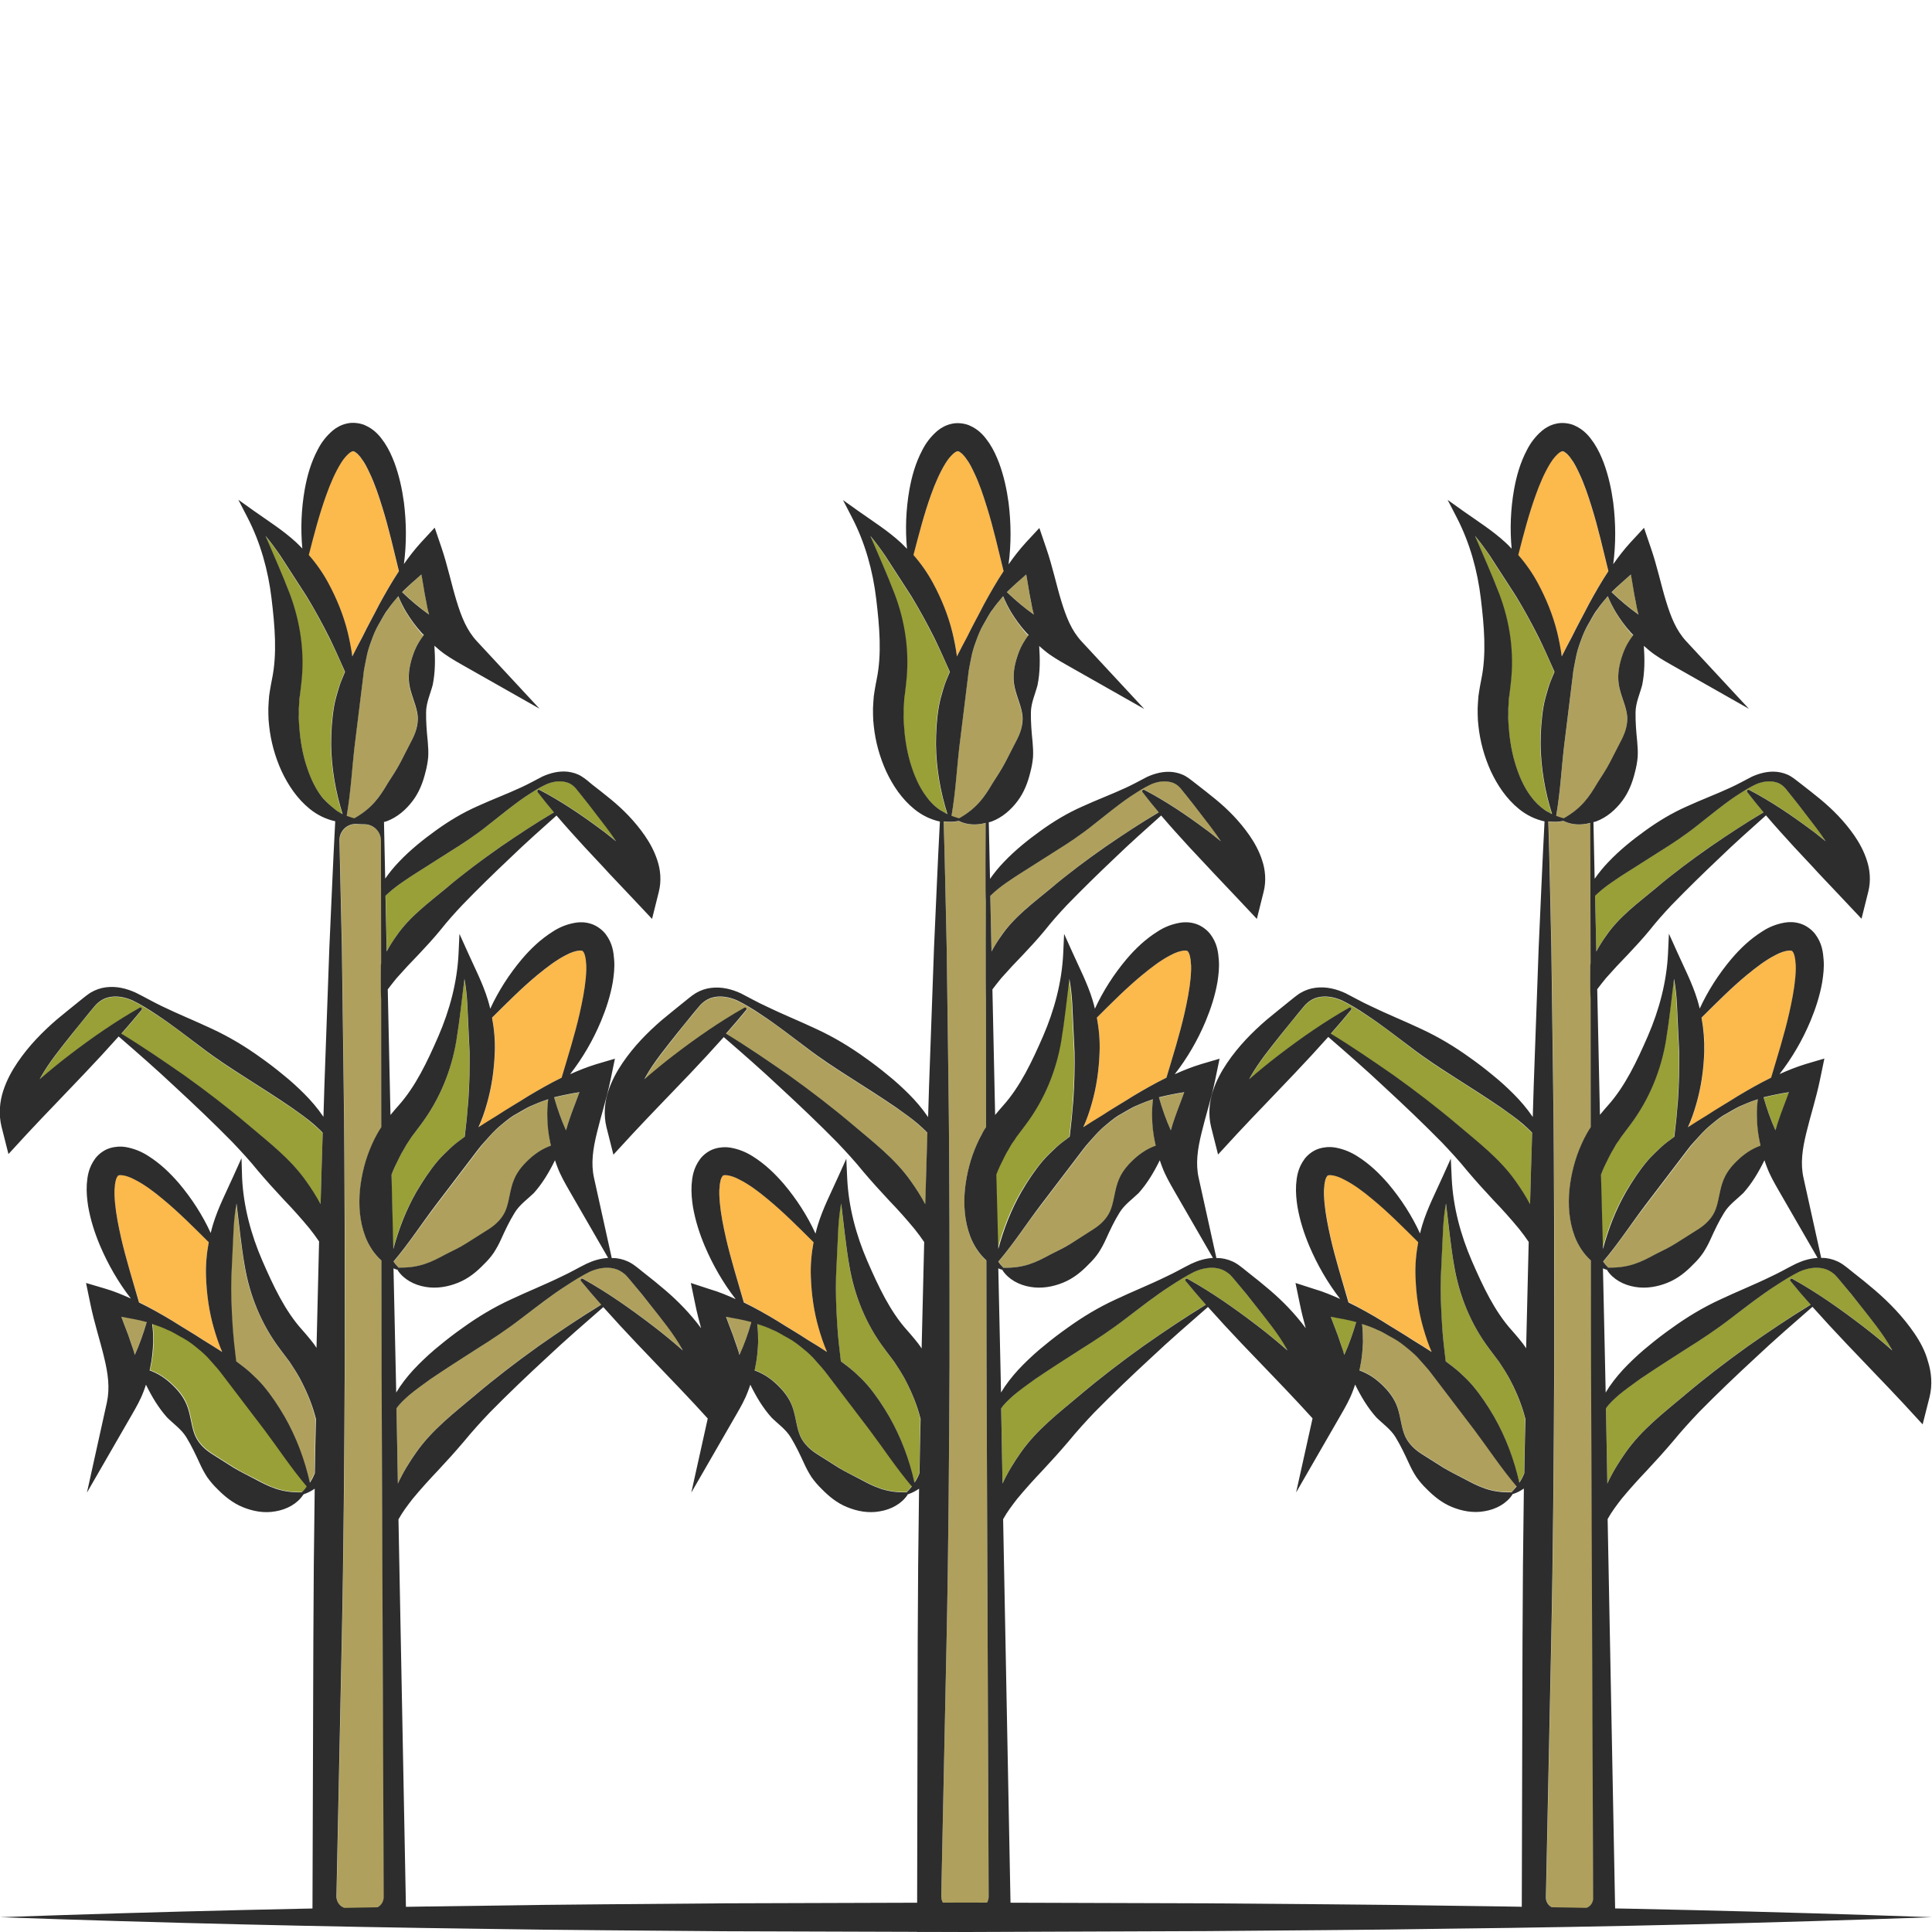 <?xml version="1.0" encoding="utf-8"?>
<!-- Generator: Adobe Illustrator 24.1.2, SVG Export Plug-In . SVG Version: 6.00 Build 0)  -->
<svg version="1.1" id="Layer_1" xmlns="http://www.w3.org/2000/svg" xmlns:xlink="http://www.w3.org/1999/xlink" x="0px" y="0px"
	 viewBox="0 0 128 128" style="enable-background:new 0 0 128 128;" xml:space="preserve">
<style type="text/css">
	.st0{fill:#AFA15D;}
	.st1{fill:#FCB94C;}
	.st2{fill:#98A037;}
	.st3{fill:#2D2D2D;}
</style>
<g>
	<g>
		<path class="st0" d="M48.25,87.61c0.22,0.56,0.43,1.13,0.63,1.74c0.04,0.13,0.08,0.27,0.12,0.41c0.31-0.69,0.57-1.42,0.79-2.19
			c-0.55-0.15-1.12-0.26-1.68-0.35C48.16,87.36,48.2,87.49,48.25,87.61z"/>
		<path class="st0" d="M43.1,86.46c-0.38-0.48-0.77-0.95-1.16-1.43l-0.3-0.36c-0.1-0.12-0.17-0.2-0.27-0.28
			c-0.19-0.16-0.41-0.29-0.67-0.35c-0.51-0.13-1.09-0.03-1.61,0.2c-0.51,0.25-1.06,0.58-1.56,0.92c-1.03,0.67-2,1.44-2.98,2.17
			c-0.97,0.75-1.99,1.41-3.01,2.06c-1.02,0.65-2.04,1.3-3.02,1.97c-0.49,0.35-0.98,0.69-1.42,1.07c-0.3,0.27-0.61,0.54-0.83,0.87
			l0.09,4.98c0.34-0.74,0.76-1.42,1.22-2.07c1.06-1.51,2.52-2.61,3.87-3.76c1.36-1.15,2.77-2.23,4.21-3.26
			c1.37-0.95,2.74-1.89,4.17-2.76c-0.45-0.51-0.9-1.03-1.34-1.57c-0.03-0.04-0.03-0.1,0.01-0.14c0.03-0.03,0.07-0.03,0.11-0.01
			c1.65,0.93,3.18,2,4.67,3.14c0.67,0.51,1.32,1.05,1.96,1.6c-0.03-0.05-0.05-0.1-0.08-0.15C44.61,88.34,43.85,87.41,43.1,86.46z"/>
		<path class="st1" d="M35.01,72.62c0.71-0.43,1.45-0.85,2.21-1.22c0.43-1.45,0.87-2.84,1.19-4.24c0.18-0.8,0.34-1.59,0.41-2.36
			c0.03-0.38,0.06-0.76,0.01-1.08c0-0.18-0.05-0.3-0.07-0.44c-0.02-0.05-0.04-0.1-0.06-0.15c-0.02-0.05-0.05-0.05-0.05-0.08
			c-0.04-0.05-0.04-0.08-0.28-0.07c-0.22,0.02-0.54,0.12-0.85,0.29c-0.64,0.32-1.28,0.8-1.9,1.32c-1.03,0.85-2,1.83-3.01,2.83
			c0.14,0.75,0.21,1.52,0.18,2.28c-0.04,1.16-0.2,2.32-0.52,3.42c-0.15,0.53-0.33,1.06-0.55,1.57c0.41-0.27,0.81-0.52,1.23-0.77
			C33.62,73.47,34.32,73.06,35.01,72.62z"/>
		<path class="st0" d="M26.08,83.59c0.1,0.12,0.19,0.25,0.31,0.37c0.01,0.01,0.02,0.03,0.02,0.04c0.01,0,0.02-0.01,0.03-0.01h0.01
			c1.35,0.03,2.14-0.37,3.07-0.87c0.45-0.24,0.94-0.47,1.42-0.76l1.47-0.93c0.51-0.33,0.95-0.78,1.14-1.34
			c0.21-0.58,0.25-1.3,0.51-1.92c0.26-0.62,0.71-1.11,1.21-1.54c0.25-0.21,0.53-0.4,0.84-0.55c0.13-0.06,0.26-0.12,0.4-0.17
			c-0.02-0.07-0.04-0.15-0.05-0.22c-0.12-0.55-0.17-1.12-0.19-1.67c0-0.4,0.01-0.79,0.06-1.18c-0.35,0.11-0.69,0.23-1.02,0.39
			c-0.37,0.14-0.69,0.37-1.04,0.55c-0.35,0.19-0.66,0.43-0.96,0.68c-0.31,0.25-0.6,0.51-0.85,0.81c-0.26,0.3-0.53,0.58-0.76,0.9
			l-2.81,3.69C27.97,81.06,27.13,82.35,26.08,83.59z"/>
		<path class="st2" d="M28.99,76.93c0.27-0.32,0.58-0.61,0.88-0.89c0.29-0.26,0.6-0.49,0.91-0.72c0.1-0.81,0.19-1.62,0.24-2.42
			c0.07-1.08,0.11-2.14,0.08-3.2l-0.15-3.18c-0.03-0.55-0.09-1.11-0.19-1.66c-0.17,1.36-0.3,2.74-0.54,4.13
			c-0.33,1.94-1.08,3.85-2.35,5.53l-0.42,0.56c-0.13,0.16-0.25,0.33-0.36,0.51c-0.12,0.17-0.23,0.35-0.33,0.54
			c-0.11,0.18-0.22,0.37-0.31,0.56c-0.19,0.37-0.36,0.75-0.52,1.14l0.11,4.94c0.35-1.31,0.84-2.58,1.52-3.77
			C27.98,78.26,28.45,77.57,28.99,76.93z"/>
		<path class="st1" d="M51.49,87.5c0.69,0.44,1.39,0.84,2.07,1.29c0.41,0.25,0.82,0.5,1.23,0.77c-0.22-0.51-0.4-1.03-0.55-1.57
			c-0.32-1.11-0.48-2.26-0.52-3.42c-0.03-0.76,0.04-1.53,0.18-2.28c-1.01-1-1.98-1.98-3.01-2.83c-0.62-0.51-1.26-1-1.9-1.32
			c-0.32-0.17-0.63-0.27-0.85-0.29c-0.24-0.01-0.24,0.02-0.28,0.07c-0.01,0.04-0.04,0.03-0.05,0.08c-0.02,0.05-0.04,0.1-0.06,0.15
			c-0.02,0.14-0.07,0.26-0.07,0.44c-0.05,0.32-0.02,0.7,0.01,1.08c0.07,0.76,0.23,1.56,0.41,2.36c0.32,1.4,0.76,2.79,1.19,4.24
			C50.04,86.65,50.78,87.07,51.49,87.5z"/>
		<path class="st0" d="M68.39,40.29c-0.14-0.63-0.24-1.23-0.33-1.83c-0.02-0.14-0.05-0.27-0.07-0.4c-0.44,0.37-0.87,0.76-1.27,1.17
			c0.57,0.55,1.17,1.05,1.79,1.49C68.46,40.58,68.42,40.43,68.39,40.29z"/>
		<path class="st0" d="M66.98,40.58c-0.2-0.34-0.38-0.7-0.53-1.06c-0.25,0.27-0.48,0.56-0.69,0.87c-0.24,0.31-0.41,0.67-0.62,1.01
			c-0.21,0.34-0.35,0.71-0.48,1.08c-0.14,0.37-0.26,0.75-0.33,1.14c-0.07,0.39-0.17,0.77-0.2,1.17l-0.57,4.62
			c-0.18,1.51-0.25,3.05-0.53,4.66c0.15,0.06,0.29,0.12,0.45,0.15c0.02,0,0.05,0.01,0.06,0.01l0,0c1.18-0.67,1.66-1.41,2.21-2.32
			c0.27-0.44,0.58-0.88,0.84-1.38l0.8-1.56c0.27-0.54,0.42-1.16,0.31-1.74c-0.11-0.61-0.44-1.25-0.53-1.92
			c-0.09-0.66,0.06-1.32,0.27-1.95c0.11-0.31,0.26-0.62,0.44-0.9c0.08-0.12,0.16-0.24,0.25-0.35c-0.05-0.06-0.11-0.11-0.16-0.16
			C67.6,41.51,67.27,41.05,66.98,40.58z"/>
		<path class="st0" d="M59.41,73.42c-0.99-0.67-2-1.32-3.02-1.97c-1.02-0.64-2.04-1.31-3.01-2.06c-0.98-0.74-1.95-1.51-2.98-2.17
			c-0.5-0.33-1.05-0.67-1.56-0.92c-0.52-0.23-1.1-0.33-1.61-0.2c-0.25,0.06-0.48,0.19-0.67,0.35c-0.1,0.08-0.16,0.16-0.27,0.28
			L46,67.09c-0.4,0.47-0.79,0.95-1.16,1.43c-0.75,0.95-1.51,1.88-2.06,2.85c-0.03,0.05-0.05,0.1-0.08,0.15
			c0.64-0.55,1.29-1.09,1.96-1.6c1.49-1.14,3.02-2.22,4.67-3.14c0.05-0.03,0.1-0.01,0.13,0.04c0.02,0.04,0.01,0.08-0.01,0.11
			c-0.44,0.54-0.89,1.06-1.34,1.57c1.42,0.87,2.8,1.8,4.17,2.76c1.44,1.03,2.85,2.11,4.21,3.26c1.36,1.15,2.81,2.25,3.87,3.76
			c0.34,0.48,0.66,0.99,0.95,1.52c0.04-1.57,0.09-3.15,0.14-4.72c-0.19-0.21-0.4-0.4-0.61-0.58C60.39,74.1,59.9,73.76,59.41,73.42z"
			/>
		<path class="st2" d="M54.8,91.03c-0.23-0.32-0.5-0.6-0.76-0.9c-0.26-0.3-0.55-0.57-0.85-0.81c-0.3-0.25-0.61-0.5-0.96-0.68
			c-0.35-0.19-0.67-0.41-1.04-0.55c-0.33-0.15-0.67-0.28-1.02-0.39c0.05,0.39,0.07,0.79,0.06,1.18c-0.01,0.56-0.07,1.12-0.19,1.67
			c-0.01,0.08-0.04,0.15-0.05,0.22c0.14,0.05,0.27,0.11,0.4,0.17c0.31,0.15,0.58,0.34,0.84,0.55c0.5,0.43,0.96,0.92,1.21,1.54
			c0.26,0.62,0.3,1.34,0.51,1.92c0.19,0.56,0.63,1.01,1.14,1.34l1.47,0.93c0.47,0.3,0.96,0.52,1.42,0.76
			c0.92,0.5,1.72,0.9,3.07,0.87h0.01c0.01,0,0.02,0.01,0.03,0.01c0-0.02,0-0.04,0.01-0.05c0.12-0.11,0.22-0.24,0.31-0.37
			c-1.05-1.24-1.88-2.53-2.8-3.74L54.8,91.03z"/>
		<path class="st2" d="M60.04,91.55c-0.09-0.19-0.2-0.38-0.31-0.56c-0.1-0.19-0.21-0.37-0.34-0.54c-0.11-0.18-0.23-0.35-0.36-0.51
			l-0.42-0.56c-1.26-1.68-2.02-3.59-2.35-5.53c-0.23-1.39-0.37-2.77-0.54-4.13c-0.1,0.55-0.16,1.11-0.19,1.66l-0.15,3.18
			c-0.02,1.06,0.01,2.12,0.08,3.2c0.06,0.8,0.14,1.6,0.24,2.42c0.31,0.23,0.63,0.46,0.91,0.72c0.3,0.29,0.61,0.57,0.88,0.89
			c0.54,0.64,1,1.34,1.42,2.06c0.78,1.37,1.32,2.85,1.67,4.37c0.13-0.2,0.24-0.41,0.33-0.63c0.02-1.19,0.04-2.38,0.06-3.57
			c-0.01-0.02-0.01-0.04-0.01-0.06C60.76,93.12,60.43,92.31,60.04,91.55z"/>
		<path class="st1" d="M63.09,41.86c0.14,0.54,0.25,1.08,0.31,1.63c0.22-0.44,0.44-0.87,0.67-1.29c0.36-0.74,0.76-1.44,1.13-2.18
			c0.4-0.73,0.82-1.47,1.29-2.18c-0.36-1.46-0.68-2.89-1.11-4.26c-0.24-0.78-0.5-1.55-0.83-2.24c-0.16-0.34-0.33-0.68-0.53-0.94
			c-0.09-0.15-0.19-0.23-0.28-0.34c-0.05-0.03-0.09-0.06-0.13-0.1c-0.04-0.04-0.06-0.02-0.09-0.05c-0.06-0.02-0.08-0.05-0.28,0.08
			c-0.18,0.13-0.4,0.38-0.59,0.69c-0.39,0.6-0.7,1.35-0.97,2.11c-0.46,1.27-0.81,2.61-1.17,3.98c0.5,0.57,0.94,1.2,1.3,1.87
			C62.36,39.67,62.8,40.74,63.09,41.86z"/>
		<path class="st0" d="M26.91,40.58c-0.2-0.34-0.38-0.7-0.53-1.06c-0.25,0.27-0.48,0.56-0.69,0.87c-0.24,0.31-0.41,0.67-0.62,1.01
			c-0.21,0.34-0.35,0.71-0.48,1.08c-0.14,0.37-0.26,0.75-0.33,1.14c-0.07,0.39-0.17,0.77-0.2,1.17l-0.57,4.62
			c-0.18,1.51-0.25,3.05-0.53,4.66c0.15,0.06,0.29,0.12,0.45,0.15c0.02,0,0.05,0.01,0.06,0.01l0,0c1.18-0.67,1.66-1.41,2.21-2.32
			c0.27-0.44,0.58-0.88,0.84-1.38l0.8-1.56c0.27-0.54,0.42-1.16,0.31-1.74c-0.11-0.61-0.44-1.25-0.53-1.92
			c-0.09-0.66,0.06-1.32,0.27-1.95c0.11-0.31,0.25-0.62,0.44-0.9c0.08-0.12,0.16-0.24,0.25-0.35c-0.05-0.06-0.11-0.11-0.16-0.16
			C27.53,41.51,27.2,41.05,26.91,40.58z"/>
		<path class="st0" d="M19.97,91.55c-0.09-0.19-0.2-0.38-0.31-0.56c-0.1-0.19-0.21-0.37-0.34-0.54c-0.11-0.18-0.23-0.35-0.36-0.51
			l-0.42-0.56c-1.26-1.68-2.02-3.59-2.35-5.53c-0.23-1.39-0.37-2.77-0.54-4.13c-0.1,0.55-0.16,1.11-0.19,1.66l-0.15,3.18
			c-0.02,1.06,0.01,2.12,0.08,3.2c0.05,0.8,0.14,1.6,0.24,2.42c0.31,0.23,0.63,0.46,0.91,0.72c0.3,0.29,0.61,0.57,0.88,0.89
			c0.54,0.64,1,1.34,1.42,2.06c0.78,1.37,1.32,2.85,1.67,4.37c0.13-0.2,0.24-0.41,0.33-0.63c0.02-1.19,0.04-2.38,0.06-3.57
			c-0.01-0.02-0.01-0.04-0.01-0.06C20.69,93.12,20.36,92.31,19.97,91.55z"/>
		<path class="st2" d="M19.35,73.42c-0.99-0.67-2-1.32-3.02-1.97c-1.02-0.64-2.04-1.31-3.01-2.06c-0.98-0.74-1.95-1.51-2.98-2.17
			c-0.5-0.33-1.05-0.67-1.56-0.92c-0.52-0.23-1.1-0.33-1.61-0.2c-0.25,0.06-0.48,0.19-0.67,0.35c-0.1,0.08-0.16,0.16-0.27,0.28
			l-0.3,0.36c-0.4,0.47-0.79,0.95-1.16,1.43c-0.75,0.95-1.51,1.88-2.06,2.85c-0.03,0.05-0.05,0.1-0.08,0.15
			c0.64-0.55,1.29-1.09,1.96-1.6c1.49-1.14,3.02-2.22,4.67-3.14c0.05-0.03,0.1-0.01,0.13,0.04c0.02,0.04,0.01,0.08-0.01,0.11
			c-0.44,0.54-0.88,1.06-1.34,1.57c1.42,0.87,2.8,1.8,4.17,2.76c1.44,1.03,2.85,2.11,4.21,3.26c1.36,1.15,2.81,2.25,3.87,3.76
			c0.34,0.48,0.66,0.99,0.95,1.52c0.04-1.57,0.09-3.15,0.14-4.72c-0.19-0.21-0.4-0.4-0.61-0.58C20.32,74.1,19.83,73.76,19.35,73.42z
			"/>
		<path class="st2" d="M14.74,91.03c-0.23-0.32-0.5-0.6-0.76-0.9c-0.26-0.3-0.55-0.57-0.85-0.81c-0.3-0.25-0.61-0.5-0.96-0.68
			c-0.35-0.19-0.67-0.41-1.04-0.55c-0.33-0.15-0.67-0.28-1.02-0.39c0.05,0.39,0.07,0.79,0.07,1.18c-0.01,0.56-0.07,1.12-0.19,1.67
			c-0.01,0.08-0.04,0.15-0.05,0.22c0.14,0.05,0.27,0.11,0.4,0.17c0.31,0.15,0.58,0.34,0.84,0.55c0.5,0.43,0.96,0.92,1.21,1.54
			c0.26,0.62,0.3,1.34,0.51,1.92c0.19,0.56,0.63,1.01,1.14,1.34l1.47,0.93c0.47,0.3,0.96,0.52,1.42,0.76
			c0.92,0.5,1.72,0.9,3.07,0.87h0.01c0.01,0,0.03-0.02,0.05-0.04c0.12-0.11,0.21-0.24,0.31-0.37c-1.05-1.24-1.88-2.53-2.8-3.74
			L14.74,91.03z"/>
		<path class="st1" d="M11.42,87.5c0.69,0.44,1.39,0.84,2.07,1.29c0.41,0.25,0.82,0.5,1.23,0.77c-0.22-0.51-0.4-1.03-0.55-1.57
			c-0.32-1.11-0.48-2.26-0.52-3.42c-0.03-0.76,0.04-1.53,0.18-2.28c-1.01-1-1.98-1.98-3.01-2.83c-0.62-0.51-1.26-1-1.9-1.32
			c-0.31-0.17-0.63-0.27-0.85-0.29c-0.24-0.01-0.24,0.02-0.28,0.07c-0.01,0.04-0.04,0.03-0.05,0.08c-0.02,0.05-0.04,0.1-0.06,0.15
			c-0.02,0.14-0.07,0.26-0.07,0.44c-0.05,0.32-0.02,0.7,0.01,1.08c0.07,0.76,0.23,1.56,0.41,2.36c0.32,1.4,0.76,2.79,1.19,4.24
			C9.98,86.65,10.71,87.07,11.42,87.5z"/>
		<path class="st0" d="M8.18,87.61c0.22,0.56,0.43,1.13,0.63,1.74c0.04,0.13,0.08,0.27,0.12,0.41c0.31-0.69,0.57-1.42,0.79-2.19
			c-0.55-0.15-1.12-0.26-1.68-0.35C8.09,87.36,8.13,87.49,8.18,87.61z"/>
		<path class="st0" d="M25.28,83.52c-0.47-0.42-0.85-0.99-1.07-1.59c-0.38-1.01-0.44-2.08-0.35-3.12c0.11-1.04,0.37-2.05,0.8-3
			c0.1-0.24,0.21-0.48,0.35-0.7c0.08-0.14,0.17-0.28,0.26-0.42l-0.01-8.47c-0.03-0.38-0.05-2.3,0-2.4l-0.01-8.11
			c0-0.61-0.5-1.09-1.1-1.09c-0.18,0-0.35-0.01-0.5-0.02c-0.64-0.04-1.17,0.47-1.15,1.11c0.06,2.36,0.1,4.72,0.16,7.08l0.12,9.21
			c0.08,6.14,0.08,12.27,0.07,18.41c-0.03,6.14-0.07,12.27-0.2,18.41l-0.35,16.84c-0.01,0.43,0.33,0.78,0.76,0.79l1.61,0.01
			c0.43,0,0.77-0.34,0.77-0.77L25.29,90.4L25.28,83.52z"/>
		<path class="st2" d="M29.59,58.82c1.16-0.97,2.37-1.88,3.6-2.74c1.16-0.78,2.32-1.55,3.52-2.27c-0.37-0.44-0.73-0.88-1.08-1.34
			c-0.03-0.04-0.03-0.1,0.02-0.14c0.03-0.02,0.07-0.03,0.1-0.01c1.43,0.75,2.75,1.64,4.03,2.59c0.36,0.26,0.71,0.54,1.05,0.82
			c-0.4-0.62-0.88-1.22-1.36-1.84c-0.31-0.41-0.64-0.82-0.96-1.23l-0.25-0.31c-0.09-0.1-0.13-0.17-0.21-0.24
			c-0.15-0.13-0.33-0.24-0.54-0.3c-0.42-0.11-0.9-0.04-1.34,0.16c-0.43,0.21-0.9,0.5-1.32,0.78c-0.86,0.58-1.67,1.26-2.49,1.9
			c-0.82,0.65-1.67,1.22-2.54,1.76l-2.58,1.64c-0.42,0.29-0.84,0.56-1.22,0.87c-0.16,0.14-0.32,0.27-0.47,0.42l0.08,3.68
			c0.2-0.36,0.42-0.7,0.64-1.03C27.16,60.7,28.43,59.79,29.59,58.82z"/>
		<path class="st0" d="M28.33,40.29c-0.14-0.63-0.24-1.23-0.33-1.83c-0.02-0.14-0.05-0.27-0.07-0.4c-0.44,0.37-0.87,0.76-1.27,1.17
			c0.57,0.55,1.17,1.05,1.79,1.49C28.4,40.58,28.36,40.43,28.33,40.29z"/>
		<path class="st0" d="M37.5,74.9c0.04-0.14,0.07-0.28,0.12-0.41c0.2-0.61,0.41-1.19,0.63-1.74c0.05-0.13,0.09-0.25,0.14-0.38
			c-0.56,0.1-1.12,0.2-1.68,0.35C36.93,73.47,37.19,74.2,37.5,74.9z"/>
		<path class="st2" d="M22.68,53.94c-0.47-1.49-0.74-3.04-0.76-4.62c0-0.83,0.05-1.67,0.19-2.5c0.07-0.41,0.19-0.82,0.31-1.22
			c0.12-0.37,0.27-0.73,0.42-1.09c-0.32-0.75-0.65-1.49-1.01-2.21c-0.48-0.96-0.98-1.9-1.54-2.8l-1.72-2.66
			c-0.3-0.46-0.64-0.91-1-1.34c0.54,1.26,1.12,2.51,1.61,3.84c0.69,1.84,1,3.88,0.76,5.97L19.87,46c-0.03,0.2-0.05,0.41-0.06,0.62
			c-0.02,0.21-0.02,0.42-0.02,0.63c-0.01,0.21,0,0.43,0.01,0.64c0.05,0.86,0.17,1.73,0.41,2.56c0.23,0.83,0.57,1.63,1.08,2.31
			c0.26,0.35,1.03,0.98,1.13,1.03C22.51,53.85,22.59,53.9,22.68,53.94z"/>
		<path class="st1" d="M23.02,41.86c0.14,0.54,0.25,1.08,0.31,1.63c0.22-0.44,0.44-0.87,0.67-1.29c0.36-0.74,0.76-1.44,1.13-2.18
			c0.4-0.73,0.82-1.47,1.29-2.18c-0.36-1.46-0.68-2.89-1.11-4.26c-0.24-0.78-0.5-1.55-0.83-2.24c-0.16-0.34-0.33-0.68-0.53-0.94
			c-0.09-0.15-0.19-0.23-0.28-0.34c-0.05-0.03-0.09-0.06-0.13-0.1c-0.04-0.04-0.06-0.02-0.09-0.05c-0.06-0.02-0.08-0.05-0.28,0.08
			c-0.18,0.13-0.4,0.38-0.59,0.69c-0.39,0.6-0.7,1.35-0.97,2.11c-0.46,1.27-0.81,2.61-1.17,3.98c0.5,0.57,0.94,1.2,1.3,1.87
			C22.3,39.67,22.74,40.74,23.02,41.86z"/>
		<path class="st1" d="M75.07,72.62c0.71-0.43,1.45-0.85,2.21-1.22c0.43-1.45,0.87-2.84,1.19-4.24c0.18-0.8,0.34-1.59,0.41-2.36
			c0.03-0.38,0.06-0.76,0.01-1.08c0-0.18-0.05-0.3-0.07-0.44c-0.02-0.05-0.04-0.1-0.06-0.15c-0.02-0.05-0.05-0.05-0.05-0.08
			c-0.04-0.05-0.04-0.08-0.28-0.07c-0.22,0.02-0.54,0.12-0.85,0.29c-0.64,0.32-1.28,0.8-1.9,1.32c-1.03,0.85-2,1.83-3.01,2.83
			c0.14,0.75,0.21,1.52,0.18,2.28c-0.04,1.16-0.2,2.32-0.52,3.42c-0.15,0.53-0.33,1.06-0.55,1.57c0.41-0.27,0.81-0.52,1.23-0.77
			C73.68,73.47,74.38,73.06,75.07,72.62z"/>
		<path class="st0" d="M105.41,83.52c-0.47-0.42-0.85-0.99-1.07-1.59c-0.38-1.01-0.44-2.08-0.35-3.12c0.11-1.04,0.37-2.05,0.8-3
			c0.1-0.24,0.21-0.48,0.35-0.7c0.08-0.14,0.17-0.28,0.26-0.42l-0.01-8.47c-0.03-0.53-0.05-2.3,0-2.4l-0.01-4.1
			c-0.01-0.19,0-0.86,0-1.06l-0.01-4.13c-0.6,0.15-1.23,0.14-1.75-0.12c-0.02,0-0.04,0-0.05-0.01c-0.32,0.07-0.65,0.08-0.98,0.03
			c0.09,2.79,0.13,5.57,0.2,8.36l0.12,9.21c0.08,6.14,0.08,12.27,0.07,18.41c-0.03,6.14-0.07,12.27-0.2,18.41l-0.35,16.9
			c-0.01,0.39,0.3,0.71,0.69,0.72l1.75,0.02c0.39,0,0.7-0.31,0.7-0.71l-0.14-35.34L105.41,83.52z"/>
		<path class="st2" d="M109.72,58.82c1.16-0.97,2.37-1.88,3.6-2.74c1.16-0.78,2.32-1.55,3.52-2.27c-0.37-0.44-0.73-0.88-1.08-1.34
			c-0.03-0.04-0.03-0.1,0.02-0.14c0.03-0.02,0.07-0.03,0.1-0.01c1.43,0.75,2.75,1.64,4.03,2.59c0.36,0.26,0.71,0.54,1.05,0.82
			c-0.4-0.62-0.88-1.22-1.36-1.84c-0.31-0.41-0.64-0.82-0.96-1.23l-0.25-0.31c-0.09-0.1-0.13-0.17-0.21-0.24
			c-0.15-0.13-0.33-0.24-0.54-0.3c-0.42-0.11-0.9-0.04-1.34,0.16c-0.43,0.21-0.9,0.5-1.32,0.78c-0.86,0.58-1.67,1.26-2.49,1.9
			c-0.81,0.65-1.67,1.22-2.54,1.76l-2.58,1.64c-0.42,0.29-0.84,0.56-1.22,0.87c-0.16,0.14-0.32,0.27-0.47,0.42l0.08,3.68
			c0.2-0.36,0.42-0.7,0.64-1.03C107.3,60.7,108.56,59.79,109.72,58.82z"/>
		<path class="st2" d="M102.81,53.94c-0.47-1.49-0.74-3.04-0.76-4.62c0-0.83,0.05-1.67,0.19-2.5c0.07-0.41,0.19-0.82,0.31-1.22
			c0.12-0.37,0.27-0.73,0.42-1.09c-0.32-0.75-0.65-1.49-1.01-2.21c-0.48-0.96-0.98-1.9-1.54-2.8l-1.72-2.66
			c-0.3-0.46-0.64-0.91-1-1.34c0.54,1.26,1.12,2.51,1.61,3.84c0.69,1.84,1,3.88,0.76,5.97L100,46c-0.03,0.2-0.05,0.41-0.06,0.62
			c-0.02,0.21-0.02,0.42-0.02,0.63c-0.01,0.21,0,0.43,0.01,0.64c0.05,0.86,0.17,1.73,0.41,2.56c0.24,0.83,0.57,1.63,1.08,2.31
			c0.26,0.35,0.57,0.66,0.93,0.91c0.09,0.07,0.08,0.06,0.2,0.11C102.65,53.85,102.72,53.9,102.81,53.94z"/>
		<path class="st0" d="M108.46,40.29c-0.14-0.63-0.24-1.23-0.33-1.83c-0.02-0.14-0.05-0.27-0.07-0.4c-0.44,0.37-0.87,0.76-1.27,1.17
			c0.57,0.55,1.17,1.05,1.79,1.49C108.53,40.58,108.49,40.43,108.46,40.29z"/>
		<path class="st1" d="M103.15,41.86c0.14,0.54,0.25,1.08,0.31,1.63c0.22-0.44,0.44-0.87,0.67-1.29c0.36-0.74,0.76-1.44,1.13-2.18
			c0.4-0.73,0.82-1.47,1.29-2.18c-0.36-1.46-0.68-2.89-1.11-4.26c-0.24-0.78-0.5-1.55-0.83-2.24c-0.16-0.34-0.33-0.68-0.53-0.94
			c-0.09-0.15-0.19-0.23-0.28-0.34c-0.05-0.03-0.09-0.06-0.13-0.1c-0.04-0.04-0.06-0.02-0.09-0.05c-0.06-0.02-0.08-0.05-0.28,0.08
			c-0.18,0.13-0.4,0.38-0.59,0.69c-0.39,0.6-0.7,1.35-0.97,2.11c-0.46,1.27-0.81,2.61-1.17,3.98c0.5,0.57,0.94,1.2,1.3,1.87
			C102.43,39.67,102.87,40.74,103.15,41.86z"/>
		<path class="st0" d="M107.05,40.58c-0.2-0.34-0.38-0.7-0.53-1.06c-0.25,0.27-0.48,0.56-0.69,0.87c-0.24,0.31-0.41,0.67-0.62,1.01
			c-0.21,0.34-0.35,0.71-0.48,1.08c-0.14,0.37-0.26,0.75-0.33,1.14c-0.07,0.39-0.17,0.77-0.2,1.17l-0.57,4.62
			c-0.18,1.51-0.25,3.05-0.53,4.66c0.15,0.06,0.29,0.12,0.45,0.15c0.02,0,0.05,0.01,0.06,0.01l0,0c1.18-0.67,1.66-1.41,2.21-2.32
			c0.27-0.44,0.58-0.88,0.84-1.38l0.8-1.56c0.27-0.54,0.42-1.16,0.31-1.74c-0.11-0.61-0.44-1.25-0.53-1.92s0.06-1.32,0.27-1.95
			c0.11-0.31,0.26-0.62,0.44-0.9c0.08-0.12,0.16-0.24,0.25-0.35c-0.05-0.06-0.11-0.11-0.16-0.16
			C107.67,41.51,107.34,41.05,107.05,40.58z"/>
		<path class="st2" d="M117.64,74.9c0.04-0.14,0.07-0.28,0.12-0.41c0.2-0.61,0.41-1.19,0.63-1.74c0.05-0.13,0.09-0.25,0.14-0.38
			c-0.56,0.1-1.12,0.2-1.68,0.35C117.06,73.47,117.33,74.2,117.64,74.9z"/>
		<path class="st1" d="M115.14,72.62c0.71-0.43,1.45-0.85,2.21-1.22c0.43-1.45,0.87-2.84,1.19-4.24c0.18-0.8,0.34-1.59,0.41-2.36
			c0.03-0.38,0.06-0.76,0.01-1.08c0-0.18-0.05-0.3-0.07-0.44c-0.02-0.05-0.04-0.1-0.06-0.15c-0.02-0.05-0.05-0.05-0.05-0.08
			c-0.04-0.05-0.04-0.08-0.28-0.07c-0.22,0.02-0.54,0.12-0.85,0.29c-0.64,0.32-1.28,0.8-1.9,1.32c-1.03,0.85-2,1.83-3.01,2.83
			c0.14,0.75,0.21,1.52,0.18,2.28c-0.04,1.16-0.2,2.32-0.52,3.42c-0.15,0.53-0.33,1.06-0.55,1.57c0.41-0.27,0.81-0.52,1.23-0.77
			C113.75,73.47,114.45,73.06,115.14,72.62z"/>
		<path class="st2" d="M123.23,86.46c-0.38-0.48-0.77-0.95-1.16-1.43l-0.3-0.36c-0.1-0.12-0.17-0.2-0.27-0.28
			c-0.19-0.16-0.41-0.29-0.67-0.35c-0.51-0.13-1.09-0.03-1.61,0.2c-0.51,0.25-1.06,0.58-1.56,0.92c-1.03,0.67-2,1.44-2.98,2.17
			c-0.97,0.75-1.99,1.41-3.01,2.06c-1.02,0.65-2.04,1.3-3.02,1.97c-0.49,0.35-0.98,0.69-1.42,1.07c-0.3,0.27-0.61,0.54-0.83,0.87
			l0.09,4.98c0.34-0.74,0.76-1.42,1.22-2.07c1.06-1.51,2.52-2.61,3.87-3.76c1.36-1.15,2.77-2.23,4.21-3.26
			c1.37-0.95,2.74-1.89,4.17-2.76c-0.45-0.51-0.9-1.03-1.34-1.57c-0.03-0.04-0.03-0.1,0.01-0.14c0.03-0.03,0.07-0.03,0.11-0.01
			c1.65,0.93,3.18,2,4.67,3.14c0.67,0.51,1.32,1.05,1.96,1.6c-0.03-0.05-0.05-0.1-0.08-0.15C124.74,88.34,123.98,87.41,123.23,86.46
			z"/>
		<path class="st0" d="M106.22,83.59c0.1,0.12,0.19,0.25,0.31,0.37c0.01,0.01,0.02,0.03,0.02,0.04c0.01,0,0.02-0.01,0.03-0.01h0.01
			c1.35,0.03,2.14-0.37,3.07-0.87c0.45-0.24,0.94-0.47,1.42-0.76l1.47-0.93c0.51-0.33,0.95-0.78,1.14-1.34
			c0.21-0.58,0.25-1.3,0.51-1.92c0.26-0.62,0.71-1.11,1.21-1.54c0.25-0.21,0.53-0.4,0.84-0.55c0.13-0.06,0.26-0.12,0.4-0.17
			c-0.02-0.07-0.04-0.15-0.05-0.22c-0.12-0.55-0.17-1.12-0.19-1.67c0-0.4,0.01-0.79,0.06-1.18c-0.35,0.11-0.69,0.23-1.02,0.39
			c-0.37,0.14-0.69,0.37-1.04,0.55c-0.35,0.19-0.66,0.43-0.96,0.68c-0.31,0.25-0.6,0.51-0.85,0.81c-0.26,0.3-0.53,0.58-0.76,0.9
			l-2.81,3.69C108.1,81.06,107.27,82.35,106.22,83.59z"/>
		<path class="st2" d="M109.12,76.93c0.27-0.32,0.58-0.61,0.88-0.89c0.29-0.26,0.6-0.49,0.91-0.72c0.1-0.81,0.19-1.62,0.24-2.42
			c0.07-1.08,0.11-2.14,0.08-3.2l-0.15-3.18c-0.03-0.55-0.09-1.11-0.19-1.66c-0.17,1.36-0.3,2.74-0.54,4.13
			c-0.33,1.94-1.08,3.85-2.35,5.53l-0.42,0.56c-0.13,0.16-0.25,0.33-0.36,0.51c-0.12,0.17-0.23,0.35-0.34,0.54
			c-0.11,0.18-0.22,0.37-0.31,0.56c-0.19,0.37-0.36,0.75-0.52,1.14l0.11,4.94c0.35-1.31,0.84-2.58,1.52-3.77
			C108.12,78.26,108.58,77.57,109.12,76.93z"/>
		<path class="st0" d="M94.87,91.03c-0.23-0.32-0.5-0.6-0.76-0.9c-0.26-0.3-0.55-0.57-0.85-0.81c-0.3-0.25-0.61-0.5-0.96-0.68
			c-0.35-0.19-0.67-0.41-1.04-0.55c-0.33-0.15-0.67-0.28-1.02-0.39c0.05,0.39,0.07,0.79,0.06,1.18c-0.01,0.56-0.07,1.12-0.19,1.67
			c-0.01,0.08-0.04,0.15-0.05,0.22c0.14,0.05,0.27,0.11,0.4,0.17c0.31,0.15,0.58,0.34,0.84,0.55c0.5,0.43,0.96,0.92,1.21,1.54
			c0.26,0.62,0.3,1.34,0.51,1.92c0.19,0.56,0.63,1.01,1.14,1.34l1.47,0.93c0.47,0.3,0.96,0.52,1.42,0.76
			c0.92,0.5,1.72,0.9,3.07,0.87h0.01c0.01,0,0.02,0.01,0.03,0.01c0-0.02,0-0.04,0.01-0.05c0.12-0.11,0.22-0.24,0.31-0.37
			c-1.05-1.24-1.88-2.53-2.8-3.74L94.87,91.03z"/>
		<path class="st0" d="M66.15,83.59c0.1,0.12,0.19,0.25,0.31,0.37c0.01,0.01,0.02,0.03,0.02,0.04c0.01,0,0.02-0.01,0.03-0.01h0.01
			c1.35,0.03,2.14-0.37,3.07-0.87c0.45-0.24,0.94-0.47,1.42-0.76l1.47-0.93c0.51-0.33,0.95-0.78,1.14-1.34
			c0.21-0.58,0.25-1.3,0.51-1.92c0.26-0.62,0.71-1.11,1.21-1.54c0.25-0.21,0.53-0.4,0.84-0.55c0.13-0.06,0.26-0.12,0.4-0.17
			c-0.02-0.07-0.04-0.15-0.05-0.22c-0.12-0.55-0.17-1.12-0.19-1.67c0-0.4,0.01-0.79,0.06-1.18c-0.35,0.11-0.69,0.23-1.02,0.39
			c-0.37,0.14-0.69,0.37-1.04,0.55c-0.35,0.19-0.66,0.43-0.96,0.68c-0.31,0.25-0.6,0.51-0.85,0.81c-0.26,0.3-0.53,0.58-0.76,0.9
			l-2.81,3.69C68.03,81.06,67.2,82.35,66.15,83.59z"/>
		<path class="st0" d="M77.57,74.9c0.04-0.14,0.07-0.28,0.12-0.41c0.2-0.61,0.41-1.19,0.63-1.74c0.05-0.13,0.09-0.25,0.14-0.38
			c-0.56,0.1-1.12,0.2-1.68,0.35C77,73.47,77.26,74.2,77.57,74.9z"/>
		<path class="st2" d="M69.05,76.93c0.27-0.32,0.58-0.61,0.88-0.89c0.29-0.26,0.6-0.49,0.91-0.72c0.1-0.81,0.19-1.62,0.24-2.42
			c0.07-1.08,0.11-2.14,0.08-3.2l-0.15-3.18c-0.03-0.55-0.09-1.11-0.19-1.66c-0.17,1.36-0.3,2.74-0.54,4.13
			c-0.33,1.94-1.08,3.85-2.35,5.53l-0.42,0.56c-0.13,0.16-0.25,0.33-0.36,0.51c-0.12,0.17-0.23,0.35-0.34,0.54
			c-0.11,0.18-0.22,0.37-0.31,0.56c-0.19,0.37-0.36,0.75-0.52,1.14l0.11,4.94c0.35-1.31,0.84-2.58,1.52-3.77
			C68.05,78.26,68.51,77.57,69.05,76.93z"/>
		<path class="st0" d="M65.35,83.51c-0.47-0.42-0.85-0.99-1.07-1.59c-0.38-1.01-0.44-2.08-0.35-3.12c0.11-1.04,0.37-2.05,0.8-3
			c0.1-0.24,0.21-0.48,0.35-0.7c0.08-0.14,0.17-0.28,0.25-0.42l-0.01-8.47c-0.03-0.52-0.01-6.5-0.01-6.5
			c-0.04-0.2-0.01-5.18-0.01-5.18c-0.6,0.15-1.23,0.14-1.75-0.12c-0.02,0-0.04,0-0.05-0.01c-0.32,0.07-0.65,0.08-0.98,0.03
			c0.09,2.79,0.13,5.57,0.2,8.36l0.12,9.21c0.08,6.14,0.08,12.27,0.07,18.41c-0.03,6.14-0.07,12.27-0.2,18.41l-0.35,16.84
			c-0.01,0.43,0.33,0.78,0.76,0.79l1.61,0.01c0.43,0,0.77-0.34,0.77-0.77L65.36,90.4L65.35,83.51z"/>
		<path class="st2" d="M99.48,73.42c-0.99-0.67-2-1.32-3.02-1.97c-1.02-0.64-2.04-1.31-3.01-2.06c-0.98-0.74-1.95-1.51-2.98-2.17
			c-0.5-0.33-1.05-0.67-1.56-0.92c-0.52-0.23-1.1-0.33-1.61-0.2c-0.25,0.06-0.48,0.19-0.67,0.35c-0.1,0.08-0.16,0.16-0.27,0.28
			l-0.3,0.36c-0.4,0.47-0.79,0.95-1.16,1.43c-0.75,0.95-1.51,1.88-2.06,2.85c-0.03,0.05-0.05,0.1-0.08,0.15
			c0.64-0.55,1.29-1.09,1.96-1.6c1.49-1.14,3.02-2.22,4.67-3.14c0.05-0.03,0.1-0.01,0.13,0.04c0.02,0.04,0.01,0.08-0.01,0.11
			c-0.44,0.54-0.89,1.06-1.34,1.57c1.42,0.87,2.8,1.8,4.17,2.76c1.44,1.03,2.85,2.11,4.21,3.26c1.36,1.15,2.81,2.25,3.87,3.76
			c0.34,0.48,0.66,0.99,0.95,1.52c0.04-1.57,0.09-3.15,0.14-4.72c-0.19-0.21-0.4-0.4-0.61-0.58C100.45,74.1,99.97,73.76,99.48,73.42
			z"/>
		<path class="st0" d="M69.65,58.82c1.16-0.97,2.37-1.88,3.6-2.74c1.16-0.78,2.32-1.55,3.52-2.27c-0.37-0.44-0.73-0.88-1.08-1.34
			c-0.03-0.04-0.03-0.1,0.02-0.14c0.03-0.02,0.07-0.03,0.1-0.01c1.43,0.75,2.75,1.64,4.03,2.59c0.36,0.26,0.71,0.54,1.05,0.82
			c-0.4-0.62-0.88-1.22-1.36-1.84c-0.31-0.41-0.64-0.82-0.96-1.23l-0.25-0.31c-0.09-0.1-0.13-0.17-0.21-0.24
			c-0.15-0.13-0.33-0.24-0.54-0.3c-0.42-0.11-0.9-0.04-1.34,0.16c-0.43,0.21-0.9,0.5-1.32,0.78c-0.86,0.58-1.67,1.26-2.49,1.9
			c-0.82,0.65-1.67,1.22-2.54,1.76l-2.58,1.64c-0.42,0.29-0.84,0.56-1.22,0.87c-0.16,0.14-0.32,0.27-0.47,0.42l0.08,3.68
			c0.2-0.36,0.42-0.7,0.64-1.03C67.23,60.7,68.49,59.79,69.65,58.82z"/>
		<path class="st2" d="M100.11,91.55c-0.09-0.19-0.2-0.38-0.31-0.56c-0.1-0.19-0.21-0.37-0.34-0.54c-0.11-0.18-0.23-0.35-0.36-0.51
			l-0.42-0.56c-1.26-1.68-2.02-3.59-2.35-5.53c-0.23-1.39-0.37-2.77-0.54-4.13c-0.1,0.55-0.16,1.11-0.19,1.66l-0.15,3.18
			c-0.02,1.06,0.01,2.12,0.08,3.2c0.06,0.8,0.14,1.6,0.24,2.42c0.31,0.23,0.63,0.46,0.91,0.72c0.3,0.29,0.61,0.57,0.88,0.89
			c0.54,0.64,1,1.34,1.42,2.06c0.78,1.37,1.32,2.85,1.67,4.37c0.13-0.2,0.24-0.41,0.33-0.63c0.02-1.19,0.04-2.38,0.06-3.57
			c-0.01-0.02-0.01-0.04-0.01-0.06C100.83,93.12,100.49,92.31,100.11,91.55z"/>
		<path class="st2" d="M83.16,86.46c-0.38-0.48-0.77-0.95-1.16-1.43l-0.3-0.36c-0.1-0.12-0.17-0.2-0.27-0.28
			c-0.19-0.16-0.41-0.29-0.67-0.35c-0.51-0.13-1.09-0.03-1.61,0.2c-0.51,0.25-1.06,0.58-1.56,0.92c-1.03,0.67-2,1.44-2.98,2.17
			c-0.97,0.75-1.99,1.41-3.01,2.06c-1.02,0.65-2.04,1.3-3.02,1.97c-0.49,0.35-0.98,0.69-1.42,1.07c-0.3,0.27-0.61,0.54-0.83,0.87
			l0.09,4.98c0.34-0.74,0.76-1.42,1.22-2.07c1.06-1.51,2.52-2.61,3.87-3.76c1.36-1.15,2.77-2.23,4.21-3.26
			c1.37-0.95,2.74-1.89,4.17-2.76c-0.45-0.51-0.9-1.03-1.34-1.57c-0.03-0.04-0.03-0.1,0.01-0.14c0.03-0.03,0.07-0.03,0.11-0.01
			c1.65,0.93,3.18,2,4.67,3.14c0.67,0.51,1.32,1.05,1.96,1.6c-0.03-0.05-0.05-0.1-0.08-0.15C84.67,88.34,83.92,87.41,83.16,86.46z"
			/>
		<path class="st2" d="M62.75,53.94c-0.47-1.49-0.74-3.04-0.76-4.62c0-0.83,0.05-1.67,0.19-2.5c0.07-0.41,0.19-0.82,0.31-1.22
			c0.12-0.37,0.27-0.73,0.42-1.09c-0.32-0.75-0.65-1.49-1.01-2.21c-0.48-0.96-0.98-1.9-1.54-2.8l-1.72-2.66
			c-0.3-0.46-0.63-0.91-1-1.34c0.54,1.26,1.12,2.51,1.61,3.84c0.69,1.84,1,3.88,0.76,5.97L59.93,46c-0.03,0.2-0.05,0.41-0.06,0.62
			c-0.02,0.21-0.02,0.42-0.02,0.63c-0.01,0.21,0,0.43,0.01,0.64c0.05,0.86,0.17,1.73,0.41,2.56c0.23,0.83,0.57,1.63,1.08,2.31
			c0.26,0.35,0.57,0.66,0.93,0.91c0.09,0.05,0.12,0.07,0.2,0.11C62.58,53.85,62.66,53.9,62.75,53.94z"/>
		<path class="st2" d="M88.31,87.61c0.22,0.56,0.43,1.13,0.63,1.74c0.04,0.13,0.08,0.27,0.12,0.41c0.31-0.69,0.57-1.42,0.79-2.19
			c-0.55-0.15-1.12-0.26-1.68-0.35C88.22,87.36,88.26,87.49,88.31,87.61z"/>
		<path class="st1" d="M91.56,87.5c0.69,0.44,1.39,0.84,2.07,1.29c0.41,0.25,0.82,0.5,1.23,0.77c-0.22-0.51-0.4-1.03-0.55-1.57
			c-0.32-1.11-0.48-2.26-0.52-3.42c-0.03-0.76,0.04-1.53,0.18-2.28c-1.01-1-1.98-1.98-3.01-2.83c-0.62-0.51-1.26-1-1.9-1.32
			c-0.31-0.17-0.63-0.27-0.85-0.29c-0.24-0.01-0.24,0.02-0.28,0.07c-0.01,0.04-0.04,0.03-0.05,0.08c-0.02,0.05-0.04,0.1-0.06,0.15
			c-0.02,0.14-0.07,0.26-0.07,0.44c-0.05,0.32-0.02,0.7,0.01,1.08c0.07,0.76,0.23,1.56,0.41,2.36c0.32,1.4,0.76,2.79,1.19,4.24
			C90.11,86.65,90.84,87.07,91.56,87.5z"/>
		<path class="st3" d="M126.83,88.33c-0.76-1.11-1.66-2.03-2.61-2.85c-0.48-0.41-0.96-0.8-1.45-1.18l-0.36-0.29
			c-0.12-0.09-0.28-0.22-0.43-0.31c-0.31-0.19-0.67-0.31-1.02-0.35c-0.1-0.01-0.2-0.01-0.3-0.01l-1.17-5.29
			c-0.22-0.97-0.08-1.92,0.19-3.02c0.26-1.09,0.65-2.28,0.9-3.5l0.29-1.4l-1.25,0.37c-0.59,0.18-1.16,0.41-1.72,0.66
			c0.83-1.07,1.52-2.25,2.05-3.52c0.34-0.82,0.62-1.67,0.78-2.59c0.07-0.47,0.13-0.94,0.09-1.46c-0.04-0.51-0.1-1.1-0.57-1.72
			c-0.23-0.29-0.58-0.55-0.95-0.67c-0.36-0.12-0.73-0.13-1.03-0.08c-0.61,0.1-1.1,0.32-1.5,0.58c-0.83,0.52-1.48,1.15-2.06,1.83
			c-0.85,1.01-1.56,2.12-2.1,3.29c-0.05-0.19-0.09-0.38-0.15-0.56c-0.34-1.12-0.88-2.15-1.34-3.18l-0.55-1.22l-0.06,1.31
			c-0.09,1.89-0.59,3.75-1.33,5.46c-0.74,1.7-1.52,3.35-2.66,4.62l-0.21,0.24l-0.26,0.31c-0.02,0.02-0.03,0.04-0.05,0.06l-0.18-8.32
			c0.19-0.26,0.39-0.5,0.59-0.75c0.47-0.53,0.95-1.05,1.45-1.56c0.49-0.52,0.98-1.05,1.44-1.61c0.45-0.57,0.94-1.12,1.45-1.66
			c1.03-1.06,2.09-2.1,3.17-3.12c1-0.97,2.04-1.89,3.08-2.82c0.61,0.72,1.24,1.41,1.87,2.1c0.53,0.58,1.08,1.14,1.6,1.72l1.58,1.67
			l1.28,1.36l0.45-1.8c0.18-0.72,0.11-1.46-0.1-2.08c-0.2-0.62-0.5-1.16-0.83-1.64c-0.66-0.95-1.44-1.73-2.26-2.41
			c-0.41-0.34-0.83-0.66-1.25-0.99l-0.31-0.24c-0.1-0.08-0.25-0.19-0.38-0.27c-0.27-0.17-0.59-0.26-0.89-0.3
			c-0.61-0.07-1.19,0.09-1.7,0.32c-0.5,0.26-0.93,0.5-1.41,0.72c-0.95,0.44-1.94,0.81-2.9,1.25c-0.97,0.43-1.87,0.97-2.73,1.59
			c-0.86,0.62-1.7,1.29-2.45,2.08c-0.33,0.34-0.64,0.72-0.92,1.12l-0.08-3.75c0.06-0.02,0.12-0.03,0.18-0.05
			c0.72-0.27,1.29-0.78,1.72-1.35c0.44-0.58,0.69-1.25,0.85-1.91c0.09-0.33,0.15-0.67,0.18-1c0.02-0.34,0-0.68-0.03-1.02
			c-0.07-0.68-0.12-1.31-0.11-1.96c0.01-0.63,0.29-1.22,0.44-1.8c0.17-0.85,0.17-1.68,0.11-2.59c0.12,0.1,0.24,0.21,0.36,0.31
			c0.44,0.36,0.94,0.65,1.45,0.94l5.15,2.92l-4.14-4.46c-0.68-0.73-1.03-1.62-1.36-2.7c-0.33-1.08-0.58-2.29-0.99-3.48l-0.46-1.35
			l-0.89,0.96c-0.42,0.46-0.8,0.95-1.15,1.45c0.18-1.35,0.17-2.72,0-4.09c-0.12-0.88-0.31-1.76-0.63-2.63
			c-0.17-0.44-0.36-0.87-0.65-1.31c-0.29-0.42-0.64-0.89-1.35-1.19c-0.34-0.13-0.78-0.18-1.15-0.09c-0.37,0.08-0.69,0.26-0.93,0.46
			c-0.47,0.4-0.78,0.84-1,1.27c-0.46,0.87-0.7,1.75-0.86,2.63c-0.23,1.31-0.28,2.62-0.16,3.92c-0.13-0.14-0.27-0.28-0.41-0.41
			c-0.86-0.79-1.83-1.4-2.75-2.05l-1.08-0.77l0.6,1.16c0.87,1.68,1.38,3.53,1.6,5.38c0.22,1.84,0.38,3.67,0.03,5.35l-0.06,0.31
			l-0.07,0.4c-0.05,0.27-0.08,0.53-0.09,0.8c-0.02,0.27-0.03,0.53-0.02,0.79c0,0.26,0.02,0.52,0.05,0.78c0.11,1.04,0.39,2.05,0.82,3
			c0.44,0.94,1.04,1.84,1.87,2.51c0.49,0.4,1.08,0.69,1.69,0.82c-0.15,2.79-0.26,5.59-0.39,8.39l-0.33,9.2
			c-0.02,0.66-0.04,1.33-0.06,1.99c-0.01-0.01-0.02-0.03-0.03-0.04c-0.37-0.54-0.79-1.03-1.24-1.48c-0.45-0.45-0.92-0.88-1.41-1.27
			c-0.48-0.4-0.98-0.78-1.49-1.14c-1.01-0.73-2.08-1.37-3.2-1.89c-1.12-0.53-2.27-0.99-3.38-1.53c-0.57-0.26-1.07-0.55-1.66-0.85
			c-0.59-0.27-1.26-0.45-1.97-0.36c-0.35,0.04-0.7,0.16-1.02,0.35c-0.15,0.09-0.31,0.22-0.43,0.31l-0.36,0.29
			c-0.48,0.39-0.97,0.78-1.45,1.18c-0.95,0.82-1.85,1.73-2.61,2.85c-0.38,0.56-0.72,1.18-0.95,1.89c-0.23,0.71-0.31,1.55-0.11,2.36
			l0.46,1.82l1.27-1.38c0.6-0.65,1.24-1.31,1.87-1.97l1.91-2c0.76-0.8,1.51-1.61,2.25-2.44c1.26,1.09,2.52,2.19,3.73,3.33
			c1.29,1.19,2.56,2.4,3.78,3.64c0.6,0.63,1.19,1.27,1.73,1.94c0.56,0.66,1.13,1.29,1.71,1.91c0.59,0.61,1.15,1.24,1.68,1.88
			c0.23,0.29,0.45,0.58,0.65,0.88c-0.06,2.35-0.11,4.7-0.17,7.05c-0.14-0.22-0.3-0.43-0.47-0.63l-0.26-0.31l-0.21-0.24
			c-1.15-1.27-1.92-2.92-2.66-4.62c-0.74-1.71-1.24-3.57-1.33-5.46l-0.06-1.31l-0.55,1.22c-0.46,1.03-1,2.06-1.34,3.18
			c-0.06,0.18-0.1,0.37-0.15,0.56c-0.54-1.18-1.25-2.28-2.1-3.29c-0.58-0.67-1.23-1.31-2.06-1.83c-0.41-0.26-0.9-0.48-1.5-0.58
			c-0.3-0.05-0.67-0.03-1.03,0.08c-0.36,0.11-0.72,0.37-0.95,0.67c-0.46,0.62-0.53,1.21-0.57,1.72c-0.03,0.53,0.02,1,0.09,1.46
			c0.16,0.92,0.44,1.78,0.78,2.59c0.54,1.27,1.22,2.45,2.05,3.52c-0.56-0.25-1.13-0.49-1.72-0.66L85.83,85l0.29,1.4
			c0.11,0.55,0.25,1.08,0.39,1.6c-0.71-0.96-1.51-1.78-2.36-2.51c-0.48-0.41-0.96-0.8-1.45-1.18l-0.36-0.29
			c-0.12-0.09-0.28-0.22-0.43-0.31c-0.31-0.19-0.67-0.31-1.02-0.35c-0.1-0.01-0.2-0.01-0.3-0.01l-1.17-5.29
			c-0.22-0.97-0.08-1.92,0.19-3.02c0.26-1.09,0.65-2.28,0.9-3.5l0.29-1.4l-1.25,0.37c-0.59,0.18-1.16,0.41-1.72,0.66
			c0.83-1.07,1.52-2.25,2.05-3.52c0.34-0.82,0.62-1.67,0.78-2.59c0.07-0.47,0.13-0.94,0.09-1.46c-0.04-0.51-0.1-1.1-0.57-1.72
			c-0.23-0.29-0.58-0.55-0.95-0.67c-0.36-0.12-0.73-0.13-1.03-0.08c-0.61,0.1-1.1,0.32-1.5,0.58c-0.83,0.52-1.48,1.15-2.06,1.83
			c-0.85,1.01-1.56,2.12-2.1,3.29c-0.05-0.19-0.09-0.38-0.15-0.56c-0.34-1.12-0.88-2.15-1.34-3.18l-0.55-1.22l-0.06,1.31
			c-0.09,1.89-0.59,3.75-1.33,5.46c-0.74,1.7-1.52,3.35-2.66,4.62l-0.21,0.24l-0.26,0.31c-0.02,0.02-0.03,0.04-0.05,0.06l-0.18-8.32
			c0.19-0.26,0.39-0.5,0.59-0.75c0.47-0.53,0.95-1.05,1.45-1.56c0.49-0.52,0.98-1.05,1.44-1.61c0.45-0.57,0.94-1.12,1.45-1.66
			c1.03-1.06,2.09-2.1,3.17-3.12c1-0.97,2.04-1.89,3.08-2.82c0.61,0.72,1.24,1.41,1.87,2.1c0.53,0.58,1.08,1.14,1.61,1.72l1.58,1.67
			l1.28,1.36l0.45-1.8c0.18-0.72,0.11-1.46-0.1-2.08c-0.2-0.62-0.5-1.16-0.83-1.64c-0.66-0.95-1.43-1.73-2.26-2.41
			c-0.41-0.34-0.83-0.66-1.25-0.99l-0.31-0.24c-0.1-0.08-0.25-0.19-0.38-0.27c-0.27-0.17-0.59-0.26-0.89-0.3
			c-0.61-0.07-1.19,0.09-1.7,0.32c-0.5,0.26-0.93,0.5-1.41,0.72c-0.95,0.44-1.94,0.81-2.9,1.25c-0.97,0.43-1.87,0.97-2.73,1.59
			c-0.86,0.62-1.7,1.29-2.45,2.08c-0.33,0.34-0.64,0.72-0.92,1.12l-0.08-3.75c0.06-0.02,0.12-0.03,0.18-0.05
			c0.72-0.27,1.29-0.78,1.72-1.35c0.44-0.58,0.69-1.25,0.85-1.91c0.09-0.33,0.15-0.67,0.18-1c0.02-0.34,0-0.68-0.03-1.02
			c-0.07-0.68-0.12-1.31-0.11-1.96c0.01-0.63,0.29-1.22,0.44-1.8c0.17-0.85,0.17-1.68,0.11-2.59c0.12,0.1,0.24,0.21,0.36,0.31
			c0.44,0.36,0.94,0.65,1.45,0.94l5.15,2.92l-4.14-4.46c-0.68-0.73-1.03-1.62-1.36-2.7c-0.33-1.08-0.58-2.29-0.99-3.48l-0.46-1.35
			l-0.89,0.96c-0.42,0.46-0.8,0.95-1.15,1.45c0.18-1.35,0.17-2.72,0-4.09c-0.12-0.88-0.31-1.76-0.63-2.63
			c-0.17-0.44-0.36-0.87-0.65-1.31c-0.29-0.42-0.64-0.89-1.35-1.19c-0.34-0.13-0.78-0.18-1.15-0.09c-0.37,0.08-0.69,0.26-0.93,0.46
			c-0.47,0.4-0.78,0.84-1,1.27c-0.46,0.87-0.7,1.75-0.86,2.63c-0.23,1.31-0.28,2.62-0.16,3.92c-0.14-0.14-0.27-0.28-0.41-0.41
			c-0.86-0.79-1.83-1.4-2.75-2.05l-1.08-0.77l0.6,1.16c0.87,1.68,1.38,3.53,1.6,5.38c0.22,1.84,0.38,3.67,0.03,5.35l-0.06,0.31
			l-0.07,0.4c-0.05,0.27-0.08,0.53-0.09,0.8c-0.02,0.27-0.03,0.53-0.02,0.79c0,0.26,0.02,0.52,0.05,0.78c0.11,1.04,0.39,2.05,0.82,3
			c0.44,0.94,1.04,1.84,1.87,2.51c0.49,0.4,1.08,0.69,1.69,0.82c-0.15,2.79-0.26,5.59-0.39,8.39l-0.33,9.2
			c-0.02,0.66-0.04,1.33-0.06,1.99c-0.01-0.01-0.02-0.03-0.03-0.04c-0.37-0.54-0.79-1.03-1.24-1.48c-0.45-0.45-0.92-0.88-1.41-1.27
			c-0.48-0.4-0.98-0.78-1.49-1.14c-1.01-0.73-2.08-1.37-3.2-1.89c-1.12-0.53-2.27-0.99-3.38-1.53c-0.57-0.26-1.07-0.55-1.66-0.85
			c-0.59-0.27-1.26-0.45-1.97-0.36c-0.35,0.04-0.7,0.16-1.02,0.35c-0.15,0.09-0.32,0.22-0.43,0.31l-0.36,0.29
			c-0.48,0.39-0.97,0.78-1.45,1.18c-0.95,0.82-1.85,1.73-2.61,2.85c-0.38,0.56-0.72,1.18-0.95,1.89c-0.23,0.71-0.31,1.55-0.11,2.36
			l0.46,1.82l1.27-1.38c0.6-0.65,1.24-1.31,1.87-1.97l1.92-2c0.76-0.8,1.51-1.61,2.25-2.44c1.26,1.09,2.52,2.19,3.73,3.33
			c1.29,1.19,2.56,2.4,3.78,3.64c0.6,0.63,1.19,1.27,1.73,1.94c0.56,0.66,1.13,1.29,1.71,1.91c0.59,0.61,1.15,1.24,1.68,1.88
			c0.23,0.29,0.45,0.58,0.65,0.88c-0.06,2.35-0.11,4.7-0.17,7.05c-0.14-0.22-0.3-0.43-0.47-0.63l-0.26-0.31l-0.21-0.24
			c-1.15-1.27-1.92-2.92-2.66-4.62c-0.74-1.71-1.24-3.57-1.33-5.46l-0.06-1.31l-0.55,1.22c-0.46,1.03-1,2.06-1.34,3.18
			c-0.06,0.18-0.1,0.37-0.15,0.56c-0.54-1.18-1.25-2.28-2.1-3.29c-0.58-0.67-1.23-1.31-2.06-1.83c-0.41-0.26-0.9-0.48-1.5-0.58
			c-0.3-0.05-0.67-0.03-1.03,0.08c-0.36,0.11-0.72,0.37-0.95,0.67c-0.46,0.62-0.53,1.21-0.57,1.72c-0.03,0.53,0.02,1,0.09,1.46
			c0.16,0.92,0.44,1.78,0.78,2.59c0.54,1.27,1.22,2.45,2.05,3.52c-0.56-0.25-1.13-0.49-1.72-0.66L45.77,85l0.29,1.4
			c0.11,0.55,0.25,1.08,0.39,1.6c-0.71-0.96-1.51-1.78-2.36-2.51c-0.48-0.41-0.96-0.8-1.45-1.18l-0.36-0.29
			c-0.12-0.09-0.28-0.22-0.43-0.31c-0.31-0.19-0.67-0.31-1.02-0.35c-0.1-0.01-0.2-0.01-0.3-0.01l-1.17-5.29
			c-0.22-0.97-0.08-1.92,0.19-3.02c0.26-1.09,0.65-2.28,0.9-3.5l0.29-1.4l-1.25,0.37c-0.59,0.18-1.16,0.41-1.72,0.66
			c0.83-1.07,1.52-2.25,2.05-3.52c0.34-0.82,0.62-1.67,0.78-2.59c0.07-0.47,0.13-0.94,0.09-1.46c-0.04-0.51-0.1-1.1-0.57-1.72
			c-0.23-0.29-0.58-0.55-0.95-0.67c-0.36-0.12-0.73-0.13-1.03-0.08c-0.61,0.1-1.1,0.32-1.5,0.58c-0.83,0.52-1.48,1.15-2.06,1.83
			c-0.85,1.01-1.56,2.12-2.1,3.29c-0.05-0.19-0.09-0.38-0.15-0.56c-0.34-1.12-0.88-2.15-1.34-3.18l-0.55-1.22l-0.06,1.31
			c-0.09,1.89-0.59,3.75-1.33,5.46c-0.74,1.7-1.52,3.35-2.66,4.62l-0.21,0.24l-0.26,0.31c-0.02,0.02-0.03,0.04-0.05,0.06l-0.18-8.32
			c0.19-0.26,0.39-0.5,0.59-0.75c0.47-0.53,0.95-1.05,1.45-1.56c0.49-0.52,0.98-1.05,1.44-1.61c0.45-0.57,0.94-1.12,1.45-1.66
			c1.02-1.06,2.09-2.1,3.17-3.12c1-0.97,2.04-1.89,3.08-2.82c0.61,0.72,1.24,1.41,1.87,2.1c0.53,0.58,1.08,1.14,1.6,1.72l1.58,1.67
			l1.28,1.36l0.45-1.8c0.18-0.72,0.11-1.46-0.1-2.08c-0.2-0.62-0.5-1.16-0.83-1.64c-0.66-0.95-1.43-1.73-2.26-2.41
			c-0.41-0.34-0.83-0.66-1.25-0.99L38.9,51.7c-0.1-0.08-0.25-0.19-0.38-0.27c-0.27-0.17-0.59-0.26-0.89-0.3
			c-0.61-0.07-1.19,0.09-1.7,0.32c-0.5,0.26-0.93,0.5-1.41,0.72c-0.95,0.44-1.94,0.81-2.9,1.25c-0.97,0.43-1.87,0.97-2.73,1.59
			c-0.86,0.62-1.7,1.29-2.45,2.08c-0.33,0.34-0.64,0.72-0.92,1.12l-0.08-3.75c0.06-0.02,0.12-0.03,0.18-0.05
			c0.72-0.27,1.29-0.78,1.72-1.35c0.44-0.58,0.69-1.25,0.85-1.91c0.09-0.33,0.15-0.67,0.18-1c0.02-0.34,0-0.68-0.03-1.02
			c-0.07-0.68-0.12-1.31-0.11-1.96c0.01-0.63,0.29-1.22,0.44-1.8c0.17-0.85,0.17-1.68,0.11-2.59c0.12,0.1,0.24,0.21,0.36,0.31
			c0.44,0.36,0.94,0.65,1.45,0.94l5.15,2.92l-4.14-4.46c-0.68-0.73-1.03-1.62-1.36-2.7c-0.33-1.08-0.58-2.29-0.98-3.48l-0.46-1.35
			l-0.89,0.96c-0.42,0.46-0.8,0.95-1.15,1.45c0.18-1.35,0.17-2.72,0-4.09c-0.12-0.88-0.31-1.76-0.63-2.63
			c-0.17-0.44-0.36-0.87-0.65-1.31c-0.29-0.42-0.64-0.89-1.35-1.19c-0.34-0.13-0.78-0.18-1.15-0.09c-0.37,0.08-0.69,0.26-0.93,0.46
			c-0.47,0.4-0.78,0.84-1,1.27c-0.46,0.87-0.7,1.75-0.86,2.63c-0.23,1.31-0.28,2.62-0.16,3.92c-0.14-0.14-0.27-0.28-0.41-0.41
			c-0.86-0.79-1.83-1.4-2.75-2.05l-1.08-0.77l0.6,1.16c0.87,1.68,1.38,3.53,1.6,5.38c0.22,1.84,0.38,3.67,0.03,5.35l-0.06,0.31
			l-0.07,0.4c-0.05,0.27-0.08,0.53-0.09,0.8c-0.02,0.27-0.03,0.53-0.02,0.79c0,0.26,0.02,0.52,0.05,0.78c0.11,1.04,0.39,2.05,0.82,3
			c0.44,0.94,1.04,1.84,1.87,2.51c0.49,0.4,1.08,0.69,1.69,0.82c-0.15,2.79-0.26,5.59-0.39,8.39l-0.33,9.2
			c-0.02,0.66-0.04,1.33-0.06,1.99c-0.01-0.01-0.02-0.03-0.03-0.04c-0.37-0.54-0.79-1.03-1.24-1.48c-0.45-0.45-0.92-0.88-1.41-1.27
			c-0.48-0.4-0.98-0.78-1.49-1.14c-1.01-0.73-2.08-1.37-3.2-1.89c-1.12-0.53-2.27-0.99-3.38-1.53C10.1,66.36,9.59,66.06,9,65.77
			c-0.59-0.27-1.26-0.45-1.97-0.36c-0.35,0.04-0.7,0.16-1.02,0.35c-0.15,0.09-0.31,0.22-0.43,0.31l-0.36,0.29
			c-0.48,0.39-0.97,0.78-1.45,1.18c-0.95,0.82-1.85,1.73-2.61,2.85c-0.38,0.56-0.72,1.18-0.95,1.89c-0.23,0.71-0.31,1.55-0.11,2.36
			l0.46,1.82l1.27-1.38c0.6-0.65,1.24-1.31,1.87-1.97l1.91-2c0.76-0.8,1.51-1.61,2.25-2.44c1.26,1.09,2.52,2.19,3.73,3.33
			c1.29,1.19,2.56,2.4,3.78,3.64c0.6,0.63,1.19,1.27,1.73,1.94c0.56,0.66,1.13,1.29,1.71,1.91c0.59,0.61,1.15,1.24,1.68,1.88
			c0.23,0.29,0.45,0.58,0.65,0.88c-0.06,2.35-0.11,4.7-0.17,7.05c-0.14-0.22-0.3-0.43-0.47-0.63l-0.26-0.31l-0.21-0.24
			c-1.15-1.27-1.92-2.92-2.66-4.62c-0.74-1.71-1.24-3.57-1.33-5.46L16,76.73l-0.55,1.22c-0.46,1.03-1,2.06-1.34,3.18
			c-0.06,0.18-0.1,0.37-0.15,0.56c-0.54-1.18-1.25-2.28-2.1-3.29c-0.58-0.67-1.23-1.31-2.06-1.83c-0.41-0.26-0.9-0.48-1.5-0.58
			c-0.3-0.05-0.67-0.03-1.03,0.08c-0.36,0.11-0.72,0.37-0.95,0.67c-0.46,0.62-0.53,1.21-0.57,1.72c-0.03,0.53,0.02,1,0.09,1.46
			c0.16,0.92,0.44,1.78,0.78,2.59c0.54,1.27,1.22,2.45,2.05,3.52c-0.56-0.25-1.13-0.49-1.72-0.66L5.7,85l0.29,1.4
			c0.25,1.23,0.64,2.41,0.9,3.5c0.27,1.1,0.4,2.05,0.19,3.02l-1.32,5.97l2.97-5.15c0.29-0.5,0.58-1.01,0.78-1.55
			c0.06-0.15,0.11-0.3,0.16-0.45c0.4,0.81,0.83,1.53,1.4,2.17c0.42,0.42,0.96,0.79,1.28,1.32c0.34,0.56,0.61,1.13,0.89,1.74
			c0.14,0.31,0.3,0.61,0.49,0.9c0.2,0.28,0.42,0.54,0.66,0.77c0.48,0.49,1.03,0.94,1.69,1.21c0.66,0.27,1.41,0.42,2.17,0.28
			c0.74-0.12,1.45-0.5,1.84-1.1c0.01-0.01,0.04-0.03,0.05-0.04c0.25-0.08,0.49-0.21,0.71-0.36c-0.05,3.38-0.08,6.77-0.09,10.15
			L20.7,127.2l0.7,0.21l0.78-0.01l3.52,0.1l0.75-0.01l0.46-0.3l-0.51-26.53c0.27-0.49,0.6-0.92,0.94-1.36
			c0.53-0.64,1.1-1.27,1.68-1.88c0.58-0.62,1.15-1.25,1.71-1.91c0.55-0.67,1.13-1.31,1.73-1.94c1.22-1.24,2.49-2.45,3.78-3.64
			c1.21-1.14,2.47-2.23,3.73-3.33c0.74,0.83,1.49,1.64,2.25,2.44l1.91,2c0.63,0.66,1.27,1.32,1.87,1.97l0.89,0.97l-1.09,4.91
			l2.97-5.15c0.29-0.5,0.58-1.01,0.78-1.55c0.06-0.15,0.11-0.3,0.16-0.45c0.4,0.81,0.83,1.53,1.4,2.17
			c0.42,0.42,0.96,0.79,1.28,1.32c0.34,0.56,0.61,1.13,0.89,1.74c0.14,0.31,0.3,0.61,0.49,0.9c0.2,0.28,0.42,0.54,0.66,0.77
			c0.48,0.49,1.02,0.94,1.69,1.21c0.66,0.27,1.41,0.42,2.17,0.28c0.74-0.12,1.45-0.5,1.84-1.1c0.01-0.01,0.01-0.03,0.01-0.04
			c0.01,0,0.03,0.01,0.04,0c0.25-0.08,0.49-0.21,0.71-0.36c-0.05,3.38-0.08,6.77-0.09,10.15l-0.04,18.41l0,0.8l0.78-0.01l4.69-0.04
			l0.75-0.01l-0.01-0.75l-0.51-26.53c0.27-0.49,0.6-0.92,0.94-1.36c0.53-0.64,1.1-1.27,1.68-1.88c0.58-0.62,1.15-1.25,1.71-1.91
			c0.55-0.67,1.13-1.31,1.73-1.94c1.22-1.24,2.49-2.45,3.78-3.64c1.21-1.14,2.47-2.23,3.73-3.33c0.74,0.83,1.49,1.64,2.25,2.44
			l1.92,2c0.63,0.66,1.27,1.32,1.87,1.97l0.89,0.97l-1.09,4.91l2.97-5.15c0.29-0.5,0.58-1.01,0.78-1.55
			c0.06-0.15,0.11-0.3,0.16-0.45c0.4,0.81,0.83,1.53,1.4,2.17c0.42,0.42,0.96,0.79,1.28,1.32c0.34,0.56,0.61,1.13,0.89,1.74
			c0.14,0.31,0.3,0.61,0.49,0.9c0.2,0.28,0.42,0.54,0.66,0.77c0.48,0.49,1.03,0.94,1.69,1.21c0.66,0.27,1.41,0.42,2.17,0.28
			c0.74-0.12,1.45-0.5,1.84-1.1c0.01-0.01,0.01-0.03,0.01-0.04c0.01,0,0.03,0.01,0.04,0c0.25-0.08,0.49-0.21,0.71-0.36
			c-0.05,3.38-0.08,6.77-0.09,10.15l-0.05,18.41l-0.02,0.31l0.82,0.07l4.59,0.02l0.87-0.07l-0.06-0.34l-0.51-26.53
			c0.27-0.49,0.6-0.92,0.94-1.36c0.53-0.64,1.1-1.27,1.68-1.88c0.58-0.62,1.15-1.25,1.71-1.91c0.55-0.67,1.13-1.31,1.73-1.94
			c1.22-1.24,2.49-2.45,3.78-3.64c1.21-1.14,2.47-2.23,3.73-3.33c0.74,0.83,1.49,1.64,2.25,2.44l1.91,2
			c0.63,0.66,1.27,1.32,1.87,1.97l1.27,1.38l0.46-1.82c0.2-0.81,0.12-1.65-0.11-2.36C127.55,89.51,127.21,88.89,126.83,88.33z
			 M8.03,82.04c-0.18-0.8-0.34-1.59-0.41-2.36c-0.03-0.38-0.06-0.76-0.01-1.08c0-0.18,0.05-0.3,0.07-0.44
			c0.02-0.05,0.04-0.1,0.06-0.15c0.02-0.05,0.05-0.05,0.05-0.08c0.04-0.05,0.04-0.08,0.28-0.07c0.22,0.02,0.54,0.12,0.85,0.29
			c0.64,0.32,1.28,0.8,1.9,1.32c1.03,0.85,2,1.83,3.01,2.83c-0.14,0.75-0.21,1.52-0.18,2.28c0.04,1.16,0.2,2.32,0.52,3.42
			c0.15,0.53,0.33,1.06,0.55,1.57c-0.41-0.26-0.81-0.52-1.23-0.77c-0.68-0.45-1.38-0.85-2.07-1.29c-0.71-0.43-1.45-0.85-2.21-1.22
			C8.79,84.83,8.35,83.43,8.03,82.04z M8.93,89.77c-0.04-0.14-0.07-0.28-0.12-0.41c-0.2-0.61-0.41-1.19-0.63-1.74
			c-0.05-0.13-0.09-0.25-0.14-0.38c0.56,0.1,1.12,0.2,1.68,0.35C9.5,88.35,9.24,89.08,8.93,89.77z M20.03,98.83
			c-0.01,0.01-0.03,0.04-0.05,0.04h-0.01c-1.35,0.03-2.14-0.37-3.07-0.87c-0.45-0.24-0.94-0.47-1.42-0.76l-1.47-0.93
			c-0.51-0.33-0.95-0.78-1.14-1.34c-0.21-0.58-0.25-1.3-0.51-1.92c-0.26-0.62-0.71-1.11-1.21-1.54c-0.25-0.21-0.53-0.4-0.84-0.55
			c-0.13-0.06-0.26-0.12-0.4-0.17c0.02-0.07,0.04-0.15,0.05-0.22c0.12-0.55,0.17-1.12,0.19-1.67c0-0.4-0.01-0.79-0.07-1.18
			c0.35,0.11,0.69,0.23,1.02,0.39c0.37,0.14,0.69,0.37,1.04,0.55c0.35,0.19,0.66,0.43,0.96,0.68c0.31,0.25,0.6,0.51,0.85,0.81
			c0.26,0.3,0.53,0.58,0.76,0.9l2.81,3.69c0.91,1.21,1.75,2.5,2.8,3.74C20.25,98.59,20.15,98.72,20.03,98.83z M20.86,97.6
			c-0.09,0.22-0.19,0.43-0.33,0.63c-0.34-1.52-0.89-3-1.67-4.37c-0.42-0.72-0.88-1.42-1.42-2.06c-0.27-0.32-0.58-0.61-0.88-0.89
			c-0.29-0.26-0.6-0.49-0.91-0.72c-0.1-0.81-0.19-1.62-0.24-2.42c-0.07-1.08-0.11-2.14-0.08-3.2l0.15-3.18
			c0.03-0.55,0.09-1.11,0.19-1.66c0.17,1.36,0.3,2.74,0.54,4.13c0.33,1.94,1.08,3.85,2.35,5.53l0.42,0.56
			c0.13,0.16,0.25,0.33,0.36,0.51c0.12,0.17,0.23,0.35,0.34,0.54c0.11,0.18,0.22,0.37,0.31,0.56c0.39,0.76,0.72,1.57,0.93,2.41
			c0.01,0.02,0.01,0.04,0.01,0.06C20.9,95.22,20.88,96.41,20.86,97.6z M21.24,79.78c-0.28-0.53-0.61-1.04-0.95-1.52
			c-1.06-1.51-2.52-2.61-3.87-3.76c-1.36-1.15-2.77-2.23-4.21-3.26c-1.37-0.95-2.74-1.89-4.17-2.76c0.45-0.51,0.9-1.03,1.34-1.57
			c0.02-0.03,0.03-0.07,0.01-0.11c-0.03-0.05-0.08-0.06-0.13-0.04c-1.65,0.93-3.18,2-4.67,3.14c-0.67,0.51-1.32,1.05-1.96,1.6
			c0.03-0.05,0.05-0.1,0.08-0.15c0.55-0.98,1.31-1.9,2.06-2.85c0.38-0.48,0.77-0.95,1.16-1.43l0.3-0.36c0.1-0.12,0.17-0.2,0.27-0.28
			c0.19-0.16,0.41-0.29,0.67-0.35c0.51-0.13,1.09-0.03,1.61,0.2c0.51,0.25,1.06,0.58,1.56,0.92c1.03,0.67,2,1.44,2.98,2.17
			c0.97,0.75,1.99,1.41,3.01,2.06c1.02,0.65,2.04,1.3,3.02,1.97c0.49,0.35,0.98,0.69,1.42,1.07c0.21,0.19,0.42,0.37,0.61,0.58
			C21.33,76.64,21.28,78.21,21.24,79.78z M27.82,42.44c-0.19,0.29-0.33,0.59-0.44,0.9c-0.22,0.63-0.36,1.28-0.27,1.95
			c0.09,0.66,0.42,1.31,0.53,1.92c0.12,0.58-0.04,1.2-0.31,1.74l-0.8,1.56c-0.26,0.5-0.57,0.95-0.84,1.38
			c-0.54,0.91-1.03,1.65-2.21,2.32l0,0c-0.01,0-0.04,0-0.06-0.01c-0.16-0.04-0.31-0.1-0.45-0.15c0.28-1.61,0.35-3.15,0.53-4.66
			l0.57-4.62c0.03-0.4,0.13-0.78,0.2-1.17c0.07-0.39,0.19-0.77,0.33-1.14c0.13-0.37,0.28-0.74,0.48-1.08
			c0.21-0.34,0.37-0.7,0.62-1.01c0.21-0.31,0.45-0.59,0.69-0.87c0.15,0.37,0.33,0.72,0.53,1.06c0.29,0.47,0.62,0.93,1,1.35
			c0.05,0.06,0.11,0.11,0.16,0.16C27.98,42.2,27.9,42.32,27.82,42.44z M27.92,38.06c0.02,0.13,0.05,0.26,0.07,0.4
			c0.09,0.59,0.2,1.2,0.33,1.83c0.03,0.14,0.07,0.29,0.11,0.43c-0.62-0.44-1.22-0.94-1.79-1.49C27.05,38.82,27.48,38.44,27.92,38.06
			z M21.62,32.79c0.27-0.76,0.59-1.5,0.97-2.11c0.19-0.31,0.41-0.55,0.59-0.69c0.2-0.13,0.22-0.1,0.28-0.08
			c0.03,0.03,0.05,0.01,0.09,0.05c0.04,0.04,0.08,0.07,0.13,0.1c0.09,0.11,0.19,0.19,0.28,0.34c0.2,0.25,0.37,0.6,0.53,0.94
			c0.33,0.69,0.59,1.46,0.83,2.24c0.43,1.37,0.75,2.8,1.11,4.26c-0.47,0.71-0.89,1.45-1.29,2.18c-0.37,0.73-0.77,1.44-1.13,2.18
			c-0.23,0.42-0.45,0.85-0.67,1.29c-0.07-0.55-0.18-1.1-0.31-1.63c-0.28-1.12-0.72-2.2-1.27-3.22c-0.36-0.67-0.8-1.3-1.3-1.87
			C20.81,35.4,21.16,34.06,21.62,32.79z M21.3,52.77c-0.51-0.68-0.84-1.48-1.08-2.31c-0.24-0.83-0.36-1.7-0.41-2.56
			c-0.02-0.22-0.02-0.43-0.01-0.64c-0.01-0.21,0-0.43,0.02-0.63c0.01-0.21,0.02-0.42,0.06-0.62l0.08-0.7
			c0.25-2.09-0.07-4.13-0.76-5.97c-0.5-1.32-1.07-2.57-1.61-3.84c0.36,0.43,0.69,0.88,1,1.34l1.72,2.66c0.55,0.9,1.06,1.84,1.54,2.8
			c0.35,0.72,0.68,1.46,1.01,2.21c-0.15,0.36-0.31,0.72-0.42,1.09c-0.12,0.4-0.24,0.81-0.31,1.22c-0.14,0.83-0.19,1.67-0.19,2.5
			c0.02,1.58,0.29,3.13,0.76,4.62c-0.09-0.04-0.17-0.09-0.25-0.14C22.33,53.75,21.56,53.12,21.3,52.77z M24.66,126.45l-1.61-0.01
			c-0.42,0-0.76-0.36-0.76-0.79l0.35-16.84c0.13-6.13,0.17-12.27,0.2-18.41c0-6.14,0.01-12.27-0.07-18.41l-0.12-9.21
			c-0.06-2.36-0.1-4.72-0.16-7.08c-0.02-0.64,0.51-1.15,1.15-1.11c0.15,0.01,0.32,0.02,0.5,0.02c0.6,0,1.1,0.48,1.1,1.09l0.01,8.11
			c-0.04,0.1-0.03,2.02,0,2.4l0.01,8.47c-0.09,0.14-0.18,0.27-0.26,0.42c-0.13,0.23-0.25,0.46-0.35,0.7c-0.43,0.95-0.69,1.97-0.8,3
			c-0.1,1.03-0.03,2.11,0.35,3.12c0.23,0.61,0.6,1.17,1.07,1.59l0.01,6.88l0.14,35.28C25.43,126.1,25.09,126.45,24.66,126.45z
			 M25.54,59.35c0.15-0.15,0.31-0.28,0.47-0.42c0.38-0.31,0.81-0.59,1.22-0.87l2.58-1.64c0.87-0.54,1.73-1.11,2.54-1.76
			c0.82-0.64,1.63-1.32,2.49-1.9c0.43-0.28,0.89-0.58,1.32-0.78c0.43-0.2,0.92-0.27,1.34-0.16c0.21,0.05,0.39,0.16,0.54,0.3
			c0.08,0.07,0.13,0.14,0.21,0.24l0.25,0.31c0.33,0.41,0.65,0.82,0.96,1.23c0.48,0.62,0.96,1.23,1.36,1.84
			c-0.35-0.28-0.69-0.56-1.05-0.82c-1.28-0.95-2.6-1.84-4.03-2.59c-0.03-0.02-0.07-0.01-0.1,0.01c-0.04,0.03-0.05,0.09-0.02,0.14
			c0.35,0.46,0.71,0.9,1.08,1.34c-1.2,0.71-2.36,1.48-3.52,2.27c-1.23,0.86-2.44,1.76-3.6,2.74c-1.16,0.97-2.43,1.88-3.32,3.18
			c-0.23,0.33-0.45,0.67-0.64,1.03L25.54,59.35z M38.39,72.36c-0.05,0.13-0.09,0.25-0.14,0.38c-0.22,0.56-0.43,1.13-0.63,1.74
			c-0.04,0.13-0.08,0.27-0.12,0.41c-0.31-0.69-0.57-1.42-0.79-2.19C37.27,72.56,37.83,72.45,38.39,72.36z M32.26,73.12
			c0.32-1.11,0.48-2.26,0.52-3.42c0.03-0.76-0.04-1.53-0.18-2.28c1.01-1,1.98-1.98,3.01-2.83c0.62-0.51,1.26-1,1.9-1.32
			c0.31-0.17,0.63-0.27,0.85-0.29c0.24-0.01,0.24,0.02,0.28,0.07c0.01,0.04,0.04,0.03,0.05,0.08c0.02,0.05,0.04,0.1,0.06,0.15
			c0.02,0.14,0.07,0.26,0.07,0.44c0.05,0.32,0.02,0.7-0.01,1.08c-0.07,0.76-0.23,1.56-0.41,2.36c-0.32,1.4-0.76,2.79-1.19,4.24
			c-0.76,0.37-1.49,0.79-2.21,1.22c-0.69,0.44-1.39,0.84-2.07,1.29c-0.41,0.25-0.82,0.5-1.23,0.77
			C31.93,74.18,32.11,73.65,32.26,73.12z M32.45,75.26c0.26-0.3,0.55-0.57,0.85-0.81c0.3-0.25,0.61-0.5,0.96-0.68
			c0.35-0.19,0.67-0.41,1.04-0.55c0.33-0.15,0.67-0.28,1.02-0.39c-0.05,0.39-0.07,0.79-0.06,1.18c0.01,0.56,0.07,1.12,0.19,1.67
			c0.01,0.08,0.04,0.15,0.05,0.22c-0.14,0.05-0.27,0.11-0.4,0.17c-0.31,0.15-0.58,0.34-0.84,0.55c-0.5,0.43-0.96,0.92-1.21,1.54
			c-0.26,0.62-0.3,1.34-0.51,1.92c-0.19,0.56-0.63,1.01-1.14,1.34l-1.47,0.93c-0.47,0.3-0.96,0.52-1.42,0.76
			c-0.92,0.5-1.72,0.9-3.07,0.87h-0.01c-0.01,0-0.02,0.01-0.03,0.01c0-0.02-0.01-0.03-0.02-0.04c-0.12-0.12-0.22-0.24-0.31-0.37
			c1.05-1.24,1.88-2.53,2.8-3.74l2.81-3.69C31.92,75.83,32.19,75.56,32.45,75.26z M25.94,77.82c0.15-0.39,0.33-0.77,0.52-1.14
			c0.09-0.19,0.2-0.38,0.31-0.56c0.1-0.19,0.21-0.37,0.33-0.54c0.11-0.18,0.23-0.35,0.36-0.51l0.42-0.56
			c1.26-1.68,2.02-3.59,2.35-5.53c0.23-1.39,0.37-2.77,0.54-4.13c0.1,0.55,0.16,1.11,0.19,1.66l0.15,3.18
			c0.02,1.06-0.01,2.12-0.08,3.2c-0.06,0.8-0.14,1.6-0.24,2.42c-0.31,0.23-0.63,0.46-0.91,0.72c-0.3,0.29-0.61,0.57-0.88,0.89
			c-0.54,0.64-1,1.34-1.42,2.06c-0.68,1.19-1.17,2.46-1.52,3.77L25.94,77.82z M26.21,90.39l-0.14-6.36
			c0.07,0.03,0.15,0.07,0.23,0.09c0.01,0,0.03-0.01,0.04-0.01c0,0.02,0,0.03,0.01,0.05c0.39,0.6,1.1,0.98,1.84,1.1
			c0.75,0.13,1.51-0.01,2.17-0.28c0.67-0.27,1.22-0.72,1.69-1.21c0.25-0.24,0.47-0.49,0.66-0.77c0.19-0.29,0.35-0.59,0.49-0.9
			c0.28-0.62,0.55-1.19,0.89-1.74c0.32-0.54,0.86-0.91,1.28-1.32c0.57-0.64,1-1.36,1.4-2.17c0.05,0.15,0.1,0.3,0.16,0.45
			c0.2,0.54,0.49,1.04,0.78,1.55l2.58,4.47c-0.51,0.03-0.99,0.18-1.42,0.38c-0.59,0.29-1.09,0.59-1.66,0.85
			c-1.1,0.54-2.26,1-3.38,1.53c-1.13,0.52-2.19,1.16-3.2,1.89c-0.51,0.36-1.01,0.74-1.49,1.14c-0.49,0.39-0.96,0.82-1.41,1.27
			c-0.45,0.45-0.87,0.94-1.24,1.48c-0.08,0.12-0.16,0.25-0.24,0.38L26.21,90.39z M43.28,87.86c-1.49-1.14-3.02-2.22-4.67-3.14
			c-0.03-0.02-0.08-0.02-0.11,0.01c-0.04,0.03-0.05,0.1-0.01,0.14c0.44,0.54,0.89,1.06,1.34,1.57c-1.42,0.87-2.8,1.8-4.17,2.76
			c-1.44,1.03-2.85,2.11-4.21,3.26c-1.36,1.15-2.81,2.25-3.87,3.76c-0.46,0.65-0.88,1.33-1.22,2.07l-0.09-4.98
			c0.22-0.33,0.53-0.6,0.83-0.87c0.45-0.38,0.94-0.72,1.42-1.07c0.99-0.67,2-1.32,3.02-1.97c1.02-0.64,2.04-1.31,3.01-2.06
			c0.98-0.74,1.95-1.51,2.98-2.17c0.5-0.33,1.05-0.67,1.56-0.92c0.52-0.23,1.1-0.33,1.61-0.2c0.25,0.06,0.48,0.19,0.67,0.35
			c0.1,0.08,0.16,0.16,0.27,0.28l0.3,0.36c0.4,0.47,0.79,0.95,1.16,1.43c0.75,0.95,1.51,1.88,2.06,2.85
			c0.03,0.05,0.05,0.1,0.08,0.15C44.6,88.91,43.95,88.37,43.28,87.86z M48.1,82.04c-0.18-0.8-0.34-1.59-0.41-2.36
			c-0.03-0.38-0.06-0.76-0.01-1.08c0-0.18,0.05-0.3,0.07-0.44c0.02-0.05,0.04-0.1,0.06-0.15c0.02-0.05,0.05-0.05,0.05-0.08
			c0.04-0.05,0.04-0.08,0.28-0.07c0.22,0.02,0.54,0.12,0.85,0.29c0.64,0.32,1.28,0.8,1.9,1.32c1.03,0.85,2,1.83,3.01,2.83
			c-0.14,0.75-0.21,1.52-0.18,2.28c0.04,1.16,0.2,2.32,0.52,3.42c0.15,0.53,0.33,1.06,0.55,1.57c-0.41-0.27-0.81-0.52-1.23-0.77
			c-0.68-0.45-1.38-0.85-2.07-1.29c-0.71-0.43-1.45-0.85-2.21-1.22C48.86,84.83,48.42,83.43,48.1,82.04z M48.99,89.77
			c-0.04-0.14-0.07-0.28-0.12-0.41c-0.2-0.61-0.41-1.19-0.63-1.74c-0.05-0.13-0.09-0.25-0.14-0.38c0.56,0.1,1.12,0.2,1.68,0.35
			C49.57,88.35,49.3,89.08,48.99,89.77z M60.1,98.83c-0.01,0.01-0.01,0.03-0.01,0.05c-0.01,0-0.02-0.01-0.03-0.01h-0.01
			C58.7,98.9,57.9,98.5,56.98,98c-0.45-0.24-0.94-0.47-1.42-0.76l-1.47-0.93c-0.51-0.33-0.95-0.78-1.14-1.34
			c-0.21-0.58-0.25-1.3-0.51-1.92c-0.26-0.62-0.71-1.11-1.21-1.54c-0.25-0.21-0.53-0.4-0.84-0.55c-0.13-0.06-0.26-0.12-0.4-0.17
			c0.02-0.07,0.04-0.15,0.05-0.22c0.12-0.55,0.17-1.12,0.19-1.67c0-0.4-0.01-0.79-0.06-1.18c0.35,0.11,0.69,0.23,1.02,0.39
			c0.37,0.14,0.69,0.37,1.04,0.55c0.35,0.19,0.66,0.43,0.96,0.68c0.31,0.25,0.6,0.51,0.85,0.81c0.26,0.3,0.53,0.58,0.76,0.9
			l2.81,3.69c0.91,1.21,1.75,2.5,2.8,3.74C60.32,98.59,60.22,98.72,60.1,98.83z M60.92,97.6c-0.09,0.22-0.19,0.43-0.33,0.63
			c-0.34-1.52-0.89-3-1.67-4.37c-0.42-0.72-0.88-1.42-1.42-2.06c-0.27-0.32-0.58-0.61-0.88-0.89c-0.29-0.26-0.6-0.49-0.91-0.72
			c-0.1-0.81-0.19-1.62-0.24-2.42c-0.07-1.08-0.11-2.14-0.08-3.2l0.15-3.18c0.03-0.55,0.09-1.11,0.19-1.66
			c0.17,1.36,0.3,2.74,0.54,4.13c0.33,1.94,1.08,3.85,2.35,5.53l0.42,0.56c0.13,0.16,0.25,0.33,0.36,0.51
			c0.12,0.17,0.23,0.35,0.34,0.54c0.11,0.18,0.22,0.37,0.31,0.56c0.39,0.76,0.72,1.57,0.93,2.41c0.01,0.02,0.01,0.04,0.01,0.06
			C60.96,95.22,60.94,96.41,60.92,97.6z M61.3,79.78c-0.28-0.53-0.61-1.04-0.95-1.52c-1.06-1.51-2.52-2.61-3.87-3.76
			c-1.36-1.15-2.77-2.23-4.21-3.26c-1.37-0.95-2.74-1.89-4.17-2.76c0.45-0.51,0.9-1.03,1.34-1.57c0.02-0.03,0.03-0.07,0.01-0.11
			c-0.03-0.05-0.08-0.06-0.13-0.04c-1.65,0.93-3.18,2-4.67,3.14c-0.67,0.51-1.32,1.05-1.96,1.6c0.03-0.05,0.05-0.1,0.08-0.15
			c0.55-0.98,1.31-1.9,2.06-2.85c0.38-0.48,0.77-0.95,1.16-1.43l0.3-0.36c0.1-0.12,0.17-0.2,0.27-0.28
			c0.19-0.16,0.41-0.29,0.67-0.35c0.51-0.13,1.09-0.03,1.61,0.2c0.51,0.25,1.06,0.58,1.56,0.92c1.03,0.67,2,1.44,2.98,2.17
			c0.97,0.75,1.99,1.41,3.01,2.06c1.02,0.65,2.04,1.3,3.02,1.97c0.49,0.35,0.98,0.69,1.42,1.07c0.21,0.19,0.42,0.37,0.61,0.58
			C61.4,76.64,61.34,78.21,61.3,79.78z M67.89,42.44c-0.19,0.29-0.33,0.59-0.44,0.9c-0.22,0.63-0.36,1.28-0.27,1.95
			c0.09,0.66,0.42,1.31,0.53,1.92c0.12,0.58-0.04,1.2-0.31,1.74l-0.8,1.56c-0.26,0.5-0.57,0.95-0.84,1.38
			c-0.54,0.91-1.03,1.65-2.21,2.32l0,0c-0.01,0-0.04,0-0.06-0.01c-0.16-0.04-0.31-0.1-0.45-0.15c0.28-1.61,0.35-3.15,0.53-4.66
			l0.57-4.62c0.03-0.4,0.13-0.78,0.2-1.17c0.07-0.39,0.19-0.77,0.33-1.14c0.13-0.37,0.28-0.74,0.48-1.08
			c0.21-0.34,0.37-0.7,0.62-1.01c0.21-0.31,0.45-0.59,0.69-0.87c0.15,0.37,0.33,0.72,0.53,1.06c0.29,0.47,0.62,0.93,1,1.35
			c0.05,0.06,0.11,0.11,0.16,0.16C68.05,42.2,67.96,42.32,67.89,42.44z M67.99,38.06c0.02,0.13,0.05,0.26,0.07,0.4
			c0.09,0.59,0.2,1.2,0.33,1.83c0.03,0.14,0.07,0.29,0.11,0.43c-0.62-0.44-1.22-0.94-1.79-1.49C67.12,38.82,67.55,38.44,67.99,38.06
			z M61.68,32.79c0.27-0.76,0.59-1.5,0.97-2.11c0.19-0.31,0.41-0.55,0.59-0.69c0.2-0.13,0.22-0.1,0.28-0.08
			c0.03,0.03,0.05,0.01,0.09,0.05c0.04,0.04,0.08,0.07,0.13,0.1c0.09,0.11,0.19,0.19,0.28,0.34c0.2,0.25,0.37,0.6,0.53,0.94
			c0.33,0.69,0.59,1.46,0.83,2.24c0.43,1.37,0.75,2.8,1.11,4.26c-0.47,0.71-0.89,1.45-1.29,2.18c-0.37,0.73-0.77,1.44-1.13,2.18
			c-0.23,0.42-0.45,0.85-0.67,1.29c-0.07-0.55-0.18-1.1-0.31-1.63c-0.28-1.12-0.72-2.2-1.27-3.22c-0.36-0.67-0.8-1.3-1.3-1.87
			C60.88,35.4,61.22,34.06,61.68,32.79z M61.37,52.77c-0.51-0.68-0.84-1.48-1.08-2.31c-0.24-0.83-0.36-1.7-0.41-2.56
			c-0.02-0.22-0.02-0.43-0.01-0.64c-0.01-0.21,0-0.43,0.02-0.63c0.01-0.21,0.02-0.42,0.06-0.62l0.08-0.7
			c0.25-2.09-0.06-4.13-0.76-5.97c-0.5-1.32-1.07-2.57-1.61-3.84c0.36,0.43,0.69,0.88,1,1.34l1.72,2.66c0.55,0.9,1.06,1.84,1.54,2.8
			c0.35,0.72,0.68,1.46,1.01,2.21c-0.15,0.36-0.31,0.72-0.42,1.09c-0.12,0.4-0.24,0.81-0.31,1.22c-0.14,0.83-0.19,1.67-0.19,2.5
			c0.02,1.58,0.29,3.13,0.76,4.62c-0.09-0.04-0.17-0.09-0.25-0.14c-0.08-0.05-0.11-0.06-0.2-0.11
			C61.93,53.43,61.62,53.12,61.37,52.77z M64.73,126.45l-1.61-0.01c-0.43,0-0.76-0.36-0.76-0.79l0.35-16.84
			c0.13-6.13,0.17-12.27,0.2-18.41c0-6.14,0.01-12.27-0.07-18.41l-0.12-9.21c-0.07-2.79-0.11-5.57-0.2-8.36
			c0.33,0.04,0.66,0.04,0.98-0.03c0.02,0,0.04,0,0.05,0.01c0.52,0.26,1.16,0.28,1.75,0.12c0,0-0.03,4.98,0.01,5.18
			c0,0-0.02,5.98,0.01,6.5l0.01,8.47c-0.09,0.14-0.18,0.27-0.25,0.42c-0.13,0.23-0.25,0.46-0.35,0.7c-0.43,0.95-0.69,1.97-0.8,3
			c-0.1,1.03-0.03,2.11,0.35,3.12c0.23,0.61,0.6,1.17,1.07,1.59l0.01,6.88l0.14,35.28C65.5,126.1,65.15,126.45,64.73,126.45z
			 M65.61,59.35c0.15-0.15,0.31-0.28,0.47-0.42c0.38-0.31,0.8-0.59,1.22-0.87l2.58-1.64c0.87-0.54,1.73-1.11,2.54-1.76
			c0.82-0.64,1.63-1.32,2.49-1.9c0.43-0.28,0.89-0.58,1.32-0.78c0.43-0.2,0.92-0.27,1.34-0.16c0.21,0.05,0.39,0.16,0.54,0.3
			c0.08,0.07,0.13,0.14,0.21,0.24l0.25,0.31c0.33,0.41,0.65,0.82,0.96,1.23c0.48,0.62,0.96,1.23,1.36,1.84
			c-0.35-0.28-0.69-0.56-1.05-0.82c-1.28-0.95-2.6-1.84-4.03-2.59c-0.03-0.02-0.07-0.01-0.1,0.01c-0.04,0.03-0.05,0.09-0.02,0.14
			c0.35,0.46,0.71,0.9,1.08,1.34c-1.2,0.71-2.36,1.48-3.52,2.27c-1.23,0.86-2.44,1.76-3.6,2.74c-1.16,0.97-2.43,1.88-3.32,3.18
			c-0.23,0.33-0.45,0.67-0.64,1.03L65.61,59.35z M78.46,72.36c-0.05,0.13-0.09,0.25-0.14,0.38c-0.22,0.56-0.43,1.13-0.63,1.74
			c-0.04,0.13-0.08,0.27-0.12,0.41c-0.31-0.69-0.57-1.42-0.79-2.19C77.33,72.56,77.9,72.45,78.46,72.36z M72.33,73.12
			c0.32-1.11,0.48-2.26,0.52-3.42c0.03-0.76-0.04-1.53-0.18-2.28c1-1,1.98-1.98,3.01-2.83c0.62-0.51,1.26-1,1.9-1.32
			c0.31-0.17,0.63-0.27,0.85-0.29c0.24-0.01,0.24,0.02,0.28,0.07c0.01,0.04,0.04,0.03,0.05,0.08c0.02,0.05,0.04,0.1,0.06,0.15
			c0.02,0.14,0.07,0.26,0.07,0.44c0.05,0.32,0.02,0.7-0.01,1.08c-0.07,0.76-0.23,1.56-0.41,2.36c-0.32,1.4-0.76,2.79-1.19,4.24
			c-0.76,0.37-1.49,0.79-2.21,1.22c-0.69,0.44-1.39,0.84-2.07,1.29c-0.41,0.25-0.82,0.5-1.23,0.77C72,74.18,72.18,73.65,72.33,73.12
			z M72.52,75.26c0.26-0.3,0.55-0.57,0.85-0.81c0.3-0.25,0.61-0.5,0.96-0.68c0.35-0.19,0.67-0.41,1.04-0.55
			c0.33-0.15,0.67-0.28,1.02-0.39c-0.05,0.39-0.07,0.79-0.06,1.18c0.01,0.56,0.07,1.12,0.19,1.67c0.01,0.08,0.04,0.15,0.05,0.22
			c-0.14,0.05-0.27,0.11-0.4,0.17c-0.31,0.15-0.58,0.34-0.84,0.55c-0.5,0.43-0.96,0.92-1.21,1.54c-0.26,0.62-0.3,1.34-0.51,1.92
			c-0.19,0.56-0.63,1.01-1.14,1.34L71,82.36c-0.47,0.3-0.96,0.52-1.42,0.76c-0.92,0.5-1.72,0.9-3.07,0.87h-0.01
			c-0.01,0-0.02,0.01-0.03,0.01c0-0.02-0.01-0.03-0.02-0.04c-0.12-0.12-0.22-0.24-0.31-0.37c1.05-1.24,1.88-2.53,2.8-3.74l2.81-3.69
			C71.99,75.83,72.26,75.56,72.52,75.26z M66.01,77.82c0.15-0.39,0.33-0.77,0.52-1.14c0.09-0.19,0.2-0.38,0.31-0.56
			c0.1-0.19,0.21-0.37,0.34-0.54c0.11-0.18,0.23-0.35,0.36-0.51l0.42-0.56c1.26-1.68,2.02-3.59,2.35-5.53
			c0.23-1.39,0.37-2.77,0.54-4.13c0.1,0.55,0.16,1.11,0.19,1.66l0.15,3.18c0.02,1.06-0.01,2.12-0.08,3.2
			c-0.06,0.8-0.14,1.6-0.24,2.42c-0.31,0.23-0.63,0.46-0.91,0.72c-0.3,0.29-0.61,0.57-0.88,0.89c-0.54,0.64-1,1.34-1.42,2.06
			c-0.68,1.19-1.17,2.46-1.52,3.77L66.01,77.82z M66.28,90.39l-0.14-6.36c0.07,0.03,0.15,0.07,0.23,0.09c0.02,0,0.03-0.01,0.04-0.01
			c0,0.02,0,0.03,0.01,0.05c0.39,0.6,1.1,0.98,1.84,1.1c0.75,0.13,1.51-0.01,2.17-0.28c0.67-0.27,1.22-0.72,1.69-1.21
			c0.25-0.24,0.47-0.49,0.66-0.77c0.19-0.29,0.35-0.59,0.49-0.9c0.28-0.62,0.55-1.19,0.89-1.74c0.32-0.54,0.86-0.91,1.28-1.32
			c0.57-0.64,1-1.36,1.4-2.17c0.05,0.15,0.1,0.3,0.16,0.45c0.2,0.54,0.49,1.04,0.78,1.55l2.58,4.47c-0.51,0.03-0.99,0.18-1.42,0.38
			c-0.59,0.29-1.09,0.59-1.66,0.85c-1.1,0.54-2.26,1-3.38,1.53c-1.13,0.52-2.19,1.16-3.2,1.89c-0.51,0.36-1.01,0.74-1.49,1.14
			c-0.49,0.39-0.96,0.82-1.41,1.27c-0.45,0.45-0.87,0.94-1.24,1.48c-0.08,0.12-0.16,0.25-0.24,0.38L66.28,90.39z M83.34,87.86
			c-1.49-1.14-3.02-2.22-4.67-3.14c-0.03-0.02-0.08-0.02-0.11,0.01c-0.04,0.03-0.05,0.1-0.01,0.14c0.44,0.54,0.89,1.06,1.34,1.57
			c-1.42,0.87-2.8,1.8-4.17,2.76c-1.44,1.03-2.85,2.11-4.21,3.26c-1.36,1.15-2.81,2.25-3.87,3.76c-0.46,0.65-0.88,1.33-1.22,2.07
			l-0.09-4.98c0.22-0.33,0.53-0.6,0.83-0.87c0.45-0.38,0.94-0.72,1.42-1.07c0.99-0.67,2-1.32,3.02-1.97
			c1.02-0.64,2.04-1.31,3.01-2.06c0.98-0.74,1.95-1.51,2.98-2.17c0.5-0.33,1.05-0.67,1.56-0.92c0.52-0.23,1.1-0.33,1.61-0.2
			c0.25,0.06,0.48,0.19,0.67,0.35c0.1,0.08,0.16,0.16,0.27,0.28l0.3,0.36c0.4,0.47,0.79,0.95,1.16,1.43
			c0.75,0.95,1.51,1.88,2.06,2.85c0.03,0.05,0.05,0.1,0.08,0.15C84.66,88.91,84.01,88.37,83.34,87.86z M88.16,82.04
			c-0.18-0.8-0.34-1.59-0.41-2.36c-0.03-0.38-0.06-0.76-0.01-1.08c0-0.18,0.05-0.3,0.07-0.44c0.02-0.05,0.04-0.1,0.06-0.15
			c0.02-0.05,0.05-0.05,0.05-0.08c0.04-0.05,0.04-0.08,0.28-0.07c0.22,0.02,0.54,0.12,0.85,0.29c0.64,0.32,1.28,0.8,1.9,1.32
			c1.03,0.85,2,1.83,3.01,2.83c-0.14,0.75-0.21,1.52-0.18,2.28c0.04,1.16,0.2,2.32,0.52,3.42c0.15,0.53,0.33,1.06,0.55,1.57
			c-0.41-0.26-0.81-0.52-1.23-0.77c-0.68-0.45-1.38-0.85-2.07-1.29c-0.71-0.43-1.45-0.85-2.21-1.22
			C88.92,84.83,88.48,83.43,88.16,82.04z M89.06,89.77c-0.04-0.14-0.07-0.28-0.12-0.41c-0.2-0.61-0.41-1.19-0.63-1.74
			c-0.05-0.13-0.09-0.25-0.14-0.38c0.56,0.1,1.12,0.2,1.68,0.35C89.63,88.35,89.37,89.08,89.06,89.77z M100.17,98.83
			c-0.01,0.01-0.01,0.03-0.01,0.05c-0.01,0-0.02-0.01-0.03-0.01h-0.01c-1.35,0.03-2.14-0.37-3.07-0.87
			c-0.45-0.24-0.94-0.47-1.42-0.76l-1.47-0.93c-0.51-0.33-0.95-0.78-1.14-1.34c-0.21-0.58-0.25-1.3-0.51-1.92
			c-0.26-0.62-0.71-1.11-1.21-1.54c-0.25-0.21-0.53-0.4-0.84-0.55c-0.13-0.06-0.26-0.12-0.4-0.17c0.02-0.07,0.04-0.15,0.05-0.22
			c0.12-0.55,0.17-1.12,0.19-1.67c0-0.4-0.01-0.79-0.06-1.18c0.35,0.11,0.69,0.23,1.02,0.39c0.37,0.14,0.69,0.37,1.04,0.55
			c0.35,0.19,0.66,0.43,0.96,0.68c0.31,0.25,0.6,0.51,0.85,0.81c0.26,0.3,0.53,0.58,0.76,0.9l2.81,3.69c0.91,1.21,1.75,2.5,2.8,3.74
			C100.38,98.59,100.29,98.72,100.17,98.83z M100.99,97.6c-0.09,0.22-0.19,0.43-0.33,0.63c-0.34-1.52-0.89-3-1.67-4.37
			c-0.42-0.72-0.88-1.42-1.42-2.06c-0.27-0.32-0.58-0.61-0.88-0.89c-0.29-0.26-0.6-0.49-0.91-0.72c-0.1-0.81-0.19-1.62-0.24-2.42
			c-0.07-1.08-0.11-2.14-0.08-3.2l0.15-3.18c0.03-0.55,0.09-1.11,0.19-1.66c0.17,1.36,0.3,2.74,0.54,4.13
			c0.33,1.94,1.08,3.85,2.35,5.53l0.42,0.56c0.13,0.16,0.25,0.33,0.36,0.51c0.12,0.17,0.23,0.35,0.34,0.54
			c0.11,0.18,0.22,0.37,0.31,0.56c0.39,0.76,0.72,1.57,0.93,2.41c0.01,0.02,0.01,0.04,0.01,0.06
			C101.03,95.22,101.01,96.41,100.99,97.6z M101.37,79.78c-0.28-0.53-0.61-1.04-0.95-1.52c-1.06-1.51-2.52-2.61-3.87-3.76
			c-1.36-1.15-2.77-2.23-4.21-3.26c-1.37-0.95-2.74-1.89-4.17-2.76c0.45-0.51,0.9-1.03,1.34-1.57c0.02-0.03,0.03-0.07,0.01-0.11
			c-0.03-0.05-0.08-0.06-0.13-0.04c-1.65,0.93-3.18,2-4.67,3.14c-0.67,0.51-1.32,1.05-1.96,1.6c0.03-0.05,0.05-0.1,0.08-0.15
			c0.55-0.98,1.31-1.9,2.06-2.85c0.38-0.48,0.77-0.95,1.16-1.43l0.3-0.36c0.1-0.12,0.17-0.2,0.27-0.28
			c0.19-0.16,0.41-0.29,0.67-0.35c0.51-0.13,1.09-0.03,1.61,0.2c0.51,0.25,1.06,0.58,1.56,0.92c1.03,0.67,2,1.44,2.98,2.17
			c0.97,0.75,1.99,1.41,3.01,2.06c1.02,0.65,2.04,1.3,3.02,1.97c0.49,0.35,0.98,0.69,1.42,1.07c0.21,0.19,0.42,0.37,0.61,0.58
			C101.46,76.64,101.41,78.21,101.37,79.78z M107.95,42.44c-0.19,0.29-0.33,0.59-0.44,0.9c-0.22,0.63-0.36,1.28-0.27,1.95
			s0.42,1.31,0.53,1.92c0.12,0.58-0.04,1.2-0.31,1.74l-0.8,1.56c-0.26,0.5-0.57,0.95-0.84,1.38c-0.54,0.91-1.03,1.65-2.21,2.32l0,0
			c-0.01,0-0.04,0-0.06-0.01c-0.16-0.04-0.31-0.1-0.45-0.15c0.28-1.61,0.35-3.15,0.53-4.66l0.57-4.62c0.03-0.4,0.13-0.78,0.2-1.17
			c0.07-0.39,0.19-0.77,0.33-1.14c0.13-0.37,0.28-0.74,0.48-1.08c0.21-0.34,0.37-0.7,0.62-1.01c0.21-0.31,0.45-0.59,0.69-0.87
			c0.15,0.37,0.33,0.72,0.53,1.06c0.29,0.47,0.62,0.93,1,1.35c0.05,0.06,0.11,0.11,0.16,0.16C108.11,42.2,108.03,42.32,107.95,42.44
			z M108.05,38.06c0.02,0.13,0.05,0.26,0.07,0.4c0.09,0.59,0.2,1.2,0.33,1.83c0.03,0.14,0.07,0.29,0.11,0.43
			c-0.62-0.44-1.22-0.94-1.79-1.49C107.18,38.82,107.62,38.44,108.05,38.06z M101.75,32.79c0.27-0.76,0.59-1.5,0.97-2.11
			c0.19-0.31,0.41-0.55,0.59-0.69c0.2-0.13,0.22-0.1,0.28-0.08c0.03,0.03,0.05,0.01,0.09,0.05c0.04,0.04,0.08,0.07,0.13,0.1
			c0.09,0.11,0.19,0.19,0.28,0.34c0.2,0.25,0.37,0.6,0.53,0.94c0.33,0.69,0.59,1.46,0.83,2.24c0.43,1.37,0.75,2.8,1.11,4.26
			c-0.47,0.71-0.89,1.45-1.29,2.18c-0.37,0.73-0.77,1.44-1.13,2.18c-0.23,0.42-0.45,0.85-0.67,1.29c-0.07-0.55-0.18-1.1-0.31-1.63
			c-0.28-1.12-0.72-2.2-1.27-3.22c-0.36-0.67-0.8-1.3-1.3-1.87C100.94,35.4,101.29,34.06,101.75,32.79z M101.43,52.77
			c-0.51-0.68-0.84-1.48-1.08-2.31c-0.24-0.83-0.36-1.7-0.41-2.56c-0.02-0.22-0.02-0.43-0.01-0.64c-0.01-0.21,0-0.43,0.02-0.63
			c0.01-0.21,0.02-0.42,0.06-0.62l0.08-0.7c0.25-2.09-0.06-4.13-0.76-5.97c-0.5-1.32-1.07-2.57-1.61-3.84
			c0.36,0.43,0.69,0.88,1,1.34l1.72,2.66c0.55,0.9,1.06,1.84,1.54,2.8c0.35,0.72,0.68,1.46,1.01,2.21
			c-0.15,0.36-0.31,0.72-0.42,1.09c-0.12,0.4-0.24,0.81-0.31,1.22c-0.14,0.83-0.19,1.67-0.19,2.5c0.02,1.58,0.29,3.13,0.76,4.62
			c-0.09-0.04-0.17-0.09-0.25-0.14c-0.12-0.05-0.11-0.05-0.2-0.11C102,53.43,101.69,53.12,101.43,52.77z M104.86,126.45l-1.75-0.02
			c-0.39,0-0.7-0.33-0.69-0.72l0.35-16.9c0.13-6.13,0.17-12.27,0.2-18.41c0-6.14,0.01-12.27-0.07-18.41l-0.12-9.21
			c-0.07-2.79-0.11-5.57-0.2-8.36c0.33,0.04,0.66,0.04,0.98-0.03c0.02,0,0.04,0,0.05,0.01c0.52,0.26,1.16,0.28,1.75,0.12l0.01,4.13
			c0.01,0.2-0.01,0.86,0,1.06l0.01,4.1c-0.04,0.1-0.03,1.87,0,2.4l0.01,8.47c-0.09,0.14-0.18,0.27-0.26,0.42
			c-0.13,0.23-0.25,0.46-0.35,0.7c-0.43,0.95-0.69,1.97-0.8,3c-0.1,1.03-0.03,2.11,0.35,3.12c0.23,0.61,0.6,1.17,1.07,1.59
			l0.01,6.88l0.14,35.34C105.57,126.13,105.25,126.45,104.86,126.45z M105.68,59.35c0.15-0.15,0.31-0.28,0.47-0.42
			c0.38-0.31,0.81-0.59,1.22-0.87l2.58-1.64c0.87-0.54,1.73-1.11,2.54-1.76c0.82-0.64,1.63-1.32,2.49-1.9
			c0.43-0.28,0.89-0.58,1.32-0.78c0.43-0.2,0.92-0.27,1.34-0.16c0.21,0.05,0.39,0.16,0.54,0.3c0.08,0.07,0.13,0.14,0.21,0.24
			l0.25,0.31c0.33,0.41,0.65,0.82,0.96,1.23c0.48,0.62,0.96,1.23,1.36,1.84c-0.35-0.28-0.69-0.56-1.05-0.82
			c-1.28-0.95-2.6-1.84-4.03-2.59c-0.03-0.02-0.07-0.01-0.1,0.01c-0.04,0.03-0.05,0.09-0.02,0.14c0.35,0.46,0.71,0.9,1.08,1.34
			c-1.2,0.71-2.36,1.48-3.52,2.27c-1.23,0.86-2.44,1.76-3.6,2.74c-1.16,0.97-2.43,1.88-3.32,3.18c-0.23,0.33-0.45,0.67-0.64,1.03
			L105.68,59.35z M118.52,72.36c-0.05,0.13-0.09,0.25-0.14,0.38c-0.22,0.56-0.43,1.13-0.63,1.74c-0.04,0.13-0.08,0.27-0.12,0.41
			c-0.31-0.69-0.57-1.42-0.79-2.19C117.4,72.56,117.96,72.45,118.52,72.36z M112.39,73.12c0.32-1.11,0.48-2.26,0.52-3.42
			c0.02-0.76-0.04-1.53-0.18-2.28c1.01-1,1.98-1.98,3.01-2.83c0.62-0.51,1.26-1,1.9-1.32c0.31-0.17,0.63-0.27,0.85-0.29
			c0.24-0.01,0.24,0.02,0.28,0.07c0.01,0.04,0.04,0.03,0.05,0.08c0.02,0.05,0.04,0.1,0.06,0.15c0.02,0.14,0.07,0.26,0.07,0.44
			c0.05,0.32,0.02,0.7-0.01,1.08c-0.07,0.76-0.23,1.56-0.41,2.36c-0.32,1.4-0.76,2.79-1.19,4.24c-0.76,0.37-1.49,0.79-2.21,1.22
			c-0.69,0.44-1.39,0.84-2.07,1.29c-0.41,0.25-0.82,0.5-1.23,0.77C112.06,74.18,112.24,73.65,112.39,73.12z M112.59,75.26
			c0.26-0.3,0.55-0.57,0.85-0.81c0.3-0.25,0.61-0.5,0.96-0.68c0.35-0.19,0.67-0.41,1.04-0.55c0.33-0.15,0.67-0.28,1.02-0.39
			c-0.05,0.39-0.07,0.79-0.06,1.18c0.01,0.56,0.07,1.12,0.19,1.67c0.01,0.08,0.04,0.15,0.05,0.22c-0.14,0.05-0.27,0.11-0.4,0.17
			c-0.31,0.15-0.58,0.34-0.84,0.55c-0.5,0.43-0.96,0.92-1.21,1.54c-0.26,0.62-0.3,1.34-0.51,1.92c-0.19,0.56-0.63,1.01-1.14,1.34
			l-1.47,0.93c-0.47,0.3-0.96,0.52-1.42,0.76c-0.92,0.5-1.72,0.9-3.07,0.87h-0.01c-0.01,0-0.02,0.01-0.03,0.01
			c0-0.02-0.01-0.03-0.02-0.04c-0.12-0.12-0.22-0.24-0.31-0.37c1.05-1.24,1.88-2.53,2.8-3.74l2.81-3.69
			C112.05,75.83,112.33,75.56,112.59,75.26z M106.07,77.82c0.15-0.39,0.33-0.77,0.52-1.14c0.09-0.19,0.2-0.38,0.31-0.56
			c0.1-0.19,0.21-0.37,0.34-0.54c0.11-0.18,0.23-0.35,0.36-0.51l0.42-0.56c1.26-1.68,2.02-3.59,2.35-5.53
			c0.23-1.39,0.37-2.77,0.54-4.13c0.1,0.55,0.16,1.11,0.19,1.66l0.15,3.18c0.02,1.06-0.01,2.12-0.08,3.2
			c-0.06,0.8-0.14,1.6-0.24,2.42c-0.31,0.23-0.63,0.46-0.91,0.72c-0.3,0.29-0.61,0.57-0.88,0.89c-0.54,0.64-1,1.34-1.42,2.06
			c-0.68,1.19-1.17,2.46-1.52,3.77L106.07,77.82z M106.34,90.39l-0.14-6.36c0.07,0.03,0.15,0.07,0.23,0.09
			c0.02,0,0.03-0.01,0.04-0.01c0,0.02,0,0.03,0.01,0.05c0.39,0.6,1.1,0.98,1.84,1.1c0.75,0.13,1.51-0.01,2.17-0.28
			c0.67-0.27,1.22-0.72,1.69-1.21c0.25-0.24,0.47-0.49,0.66-0.77c0.19-0.29,0.35-0.59,0.49-0.9c0.28-0.62,0.55-1.19,0.89-1.74
			c0.32-0.54,0.86-0.91,1.28-1.32c0.57-0.64,1-1.36,1.4-2.17c0.05,0.15,0.1,0.3,0.16,0.45c0.2,0.54,0.49,1.04,0.78,1.55l2.58,4.47
			c-0.51,0.03-0.99,0.18-1.42,0.38c-0.59,0.29-1.09,0.59-1.66,0.85c-1.1,0.54-2.26,1-3.38,1.53c-1.13,0.52-2.19,1.16-3.2,1.89
			c-0.51,0.36-1.01,0.74-1.49,1.14c-0.49,0.39-0.96,0.82-1.41,1.27c-0.45,0.45-0.87,0.94-1.24,1.48c-0.08,0.12-0.16,0.25-0.24,0.38
			L106.34,90.39z M123.41,87.86c-1.49-1.14-3.02-2.22-4.67-3.14c-0.03-0.02-0.08-0.02-0.11,0.01c-0.04,0.03-0.05,0.1-0.01,0.14
			c0.44,0.54,0.88,1.06,1.34,1.57c-1.42,0.87-2.8,1.8-4.17,2.76c-1.44,1.03-2.85,2.11-4.21,3.26c-1.36,1.15-2.81,2.25-3.87,3.76
			c-0.46,0.65-0.88,1.33-1.22,2.07l-0.09-4.98c0.22-0.33,0.53-0.6,0.83-0.87c0.45-0.38,0.94-0.72,1.42-1.07
			c0.99-0.67,2-1.32,3.02-1.97c1.02-0.64,2.04-1.31,3.01-2.06c0.98-0.74,1.95-1.51,2.98-2.17c0.5-0.33,1.05-0.67,1.56-0.92
			c0.52-0.23,1.1-0.33,1.61-0.2c0.25,0.06,0.48,0.19,0.67,0.35c0.1,0.08,0.16,0.16,0.27,0.28l0.3,0.36c0.4,0.47,0.79,0.95,1.16,1.43
			c0.75,0.95,1.51,1.88,2.06,2.85c0.03,0.05,0.05,0.1,0.08,0.15C124.73,88.91,124.08,88.37,123.41,87.86z"/>
	</g>
	<path class="st3" d="M0,127.02c10.67-0.38,21.33-0.63,32-0.76c5.33-0.09,10.67-0.11,16-0.16l16-0.05l16,0.05
		c5.33,0.05,10.67,0.07,16,0.16c10.67,0.13,21.33,0.38,32,0.76c-10.67,0.38-21.33,0.64-32,0.76c-5.33,0.09-10.67,0.11-16,0.16
		L64,128l-16-0.05c-5.33-0.05-10.67-0.07-16-0.16C21.33,127.65,10.67,127.4,0,127.02z"/>
</g>
</svg>
